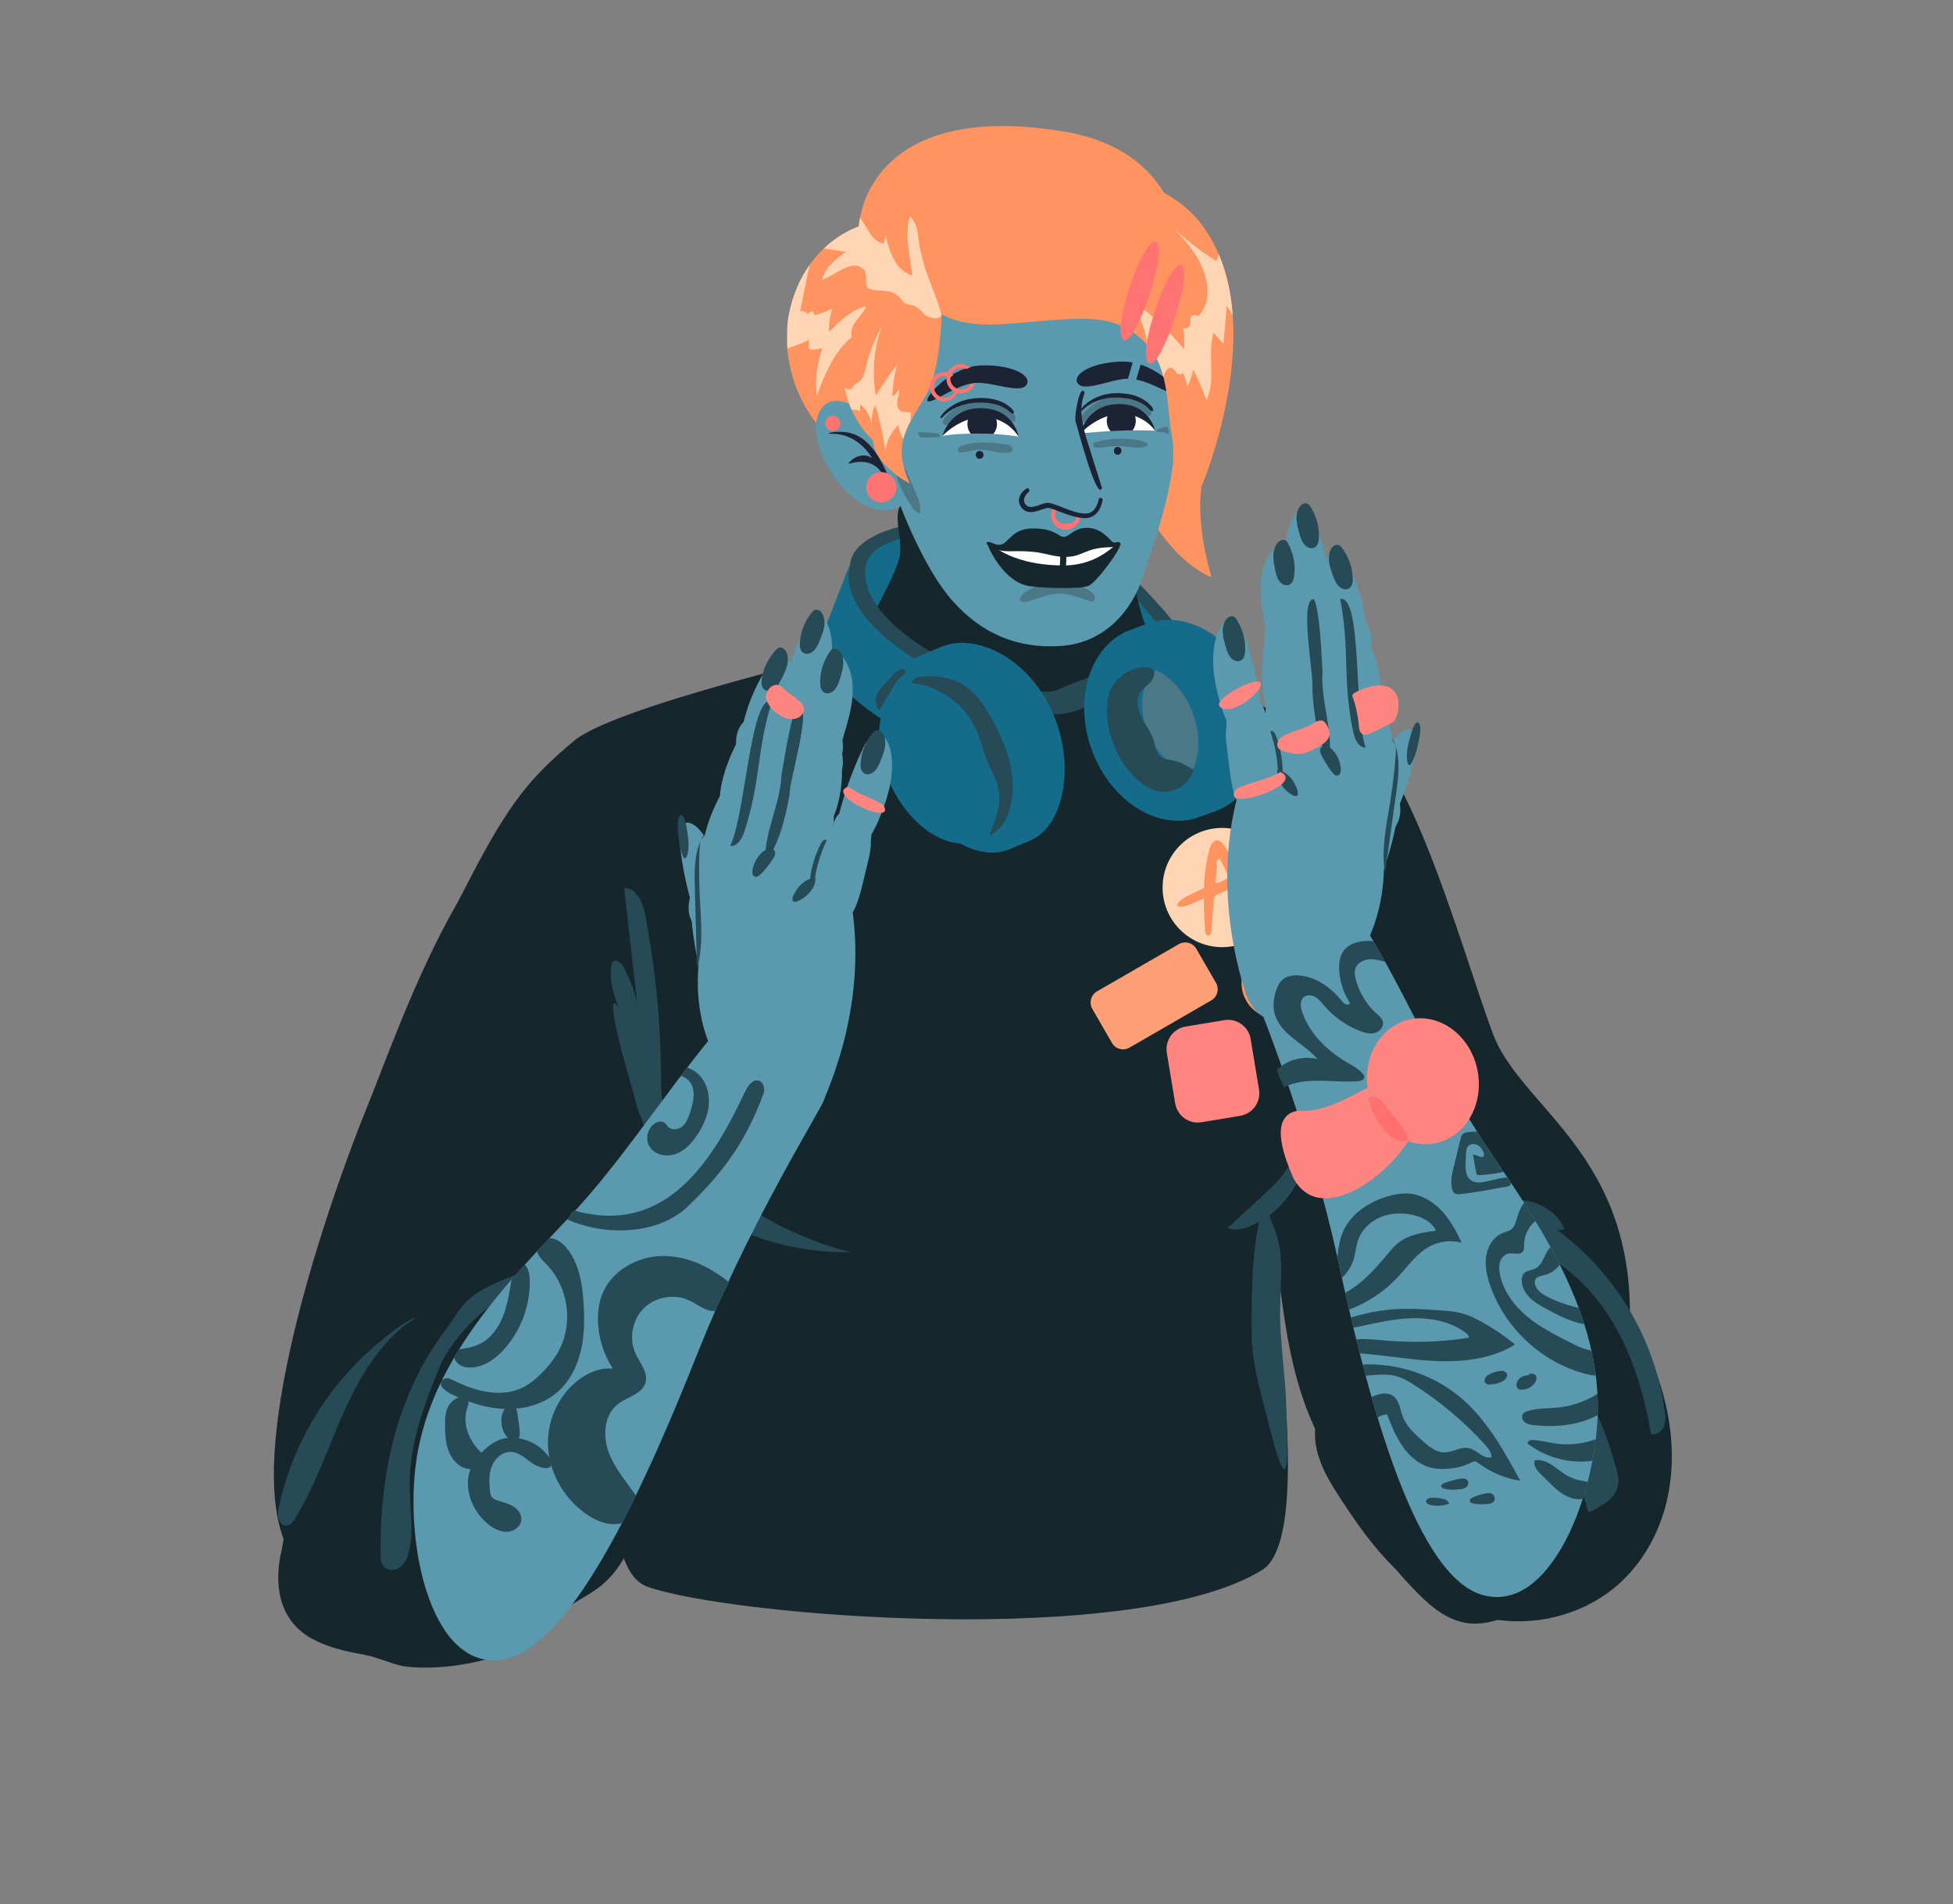 <?xml version="1.0" encoding="utf-8"?>
<!-- Generator: Adobe Illustrator 25.2.1, SVG Export Plug-In . SVG Version: 6.00 Build 0)  -->
<svg version="1.1" xmlns="http://www.w3.org/2000/svg" xmlns:xlink="http://www.w3.org/1999/xlink" x="0px" y="0px"
	 viewBox="0 0 998.21 973.21" style="enable-background:new 0 0 998.21 973.21;" xml:space="preserve">
<rect x="0" y="0" width="998.21" height="973.21" fill="#808080" stroke="none"/>
<style type="text/css">
	.st0{fill:#146C8A;}
	.st1{fill:#264A56;}
	.st2{fill:#15272D;}
	.st3{fill:#4B7887;}
	.st4{fill:#5B99AE;}
	.st5{fill:#FF8580;}
	.st6{fill:#FF9F78;}
	.st7{fill:#FFD5B3;}
	.st8{fill:#FF9461;}
	.st9{fill:#1B2334;}
	.st10{fill:#FF7472;}
	.st11{fill:#FFFFFF;}
	.st12{fill:#FF706E;}
</style>
<g id="тело_1_">
	<g id="наушники_сзади">
		<path class="st0" d="M442.88,317.82c0,0,10.21-25.9,67.9-20.6c57.68,5.3,83.58,70.92,83.58,70.92l21.68-24.96l-62.88-65.38
			l-43.56-7.65l-50.62,4.12l-20.01,11.18L442.88,317.82z"/>
		<path class="st1" d="M464.35,268.2c-10.17,1.94-27.66,7.31-29.69,19.44c-2.02,12.13-5.39,26.28-5.39,26.28l35.63,24.89l6.82-9.4
			c0,0-36.14-20.21-28.85-41.78c7.29-21.56,77.24-17.35,93.53-12.23c19.4,6.1,50.97,31.01,69.84,65.38l12.37,2.78
			c0,0-40.64-64.01-79.44-73.43C514.61,264.17,474.53,266.26,464.35,268.2z"/>
	</g>
	<g id="предплечье_1_">
		<path class="st2" d="M677.91,366.26c37.19-3.24,68.36,118.04,85.36,162.56s95.56,69.45,61.25,203.8
			c-14.15,55.4-108.51,67.73-139.52,20.64c-34.34-52.15-25.55-93.76-41.64-156.08C627.28,534.86,599.04,373.12,677.91,366.26z"/>
	</g>
	<g id="предплечье">
		<path class="st2" d="M306.43,411.4c-56.77-22.36-101.02,110.68-118.65,153.93s-58.39,158.68-45.23,213.33
			c13.16,54.64,79.63,52.95,120.21,8.22c40.58-44.72,24.84-25.14,41.81-85.84C321.55,640.34,398.59,447.7,306.43,411.4z"/>
	</g>
	<g>
		<path id="тело_2_" class="st2" d="M463.75,254.04c-9.05,6.63-2.78,17.47-3.65,28.63c-0.87,11.17-22.21,43.33-21.14,49.36
			c0,0-123.91,28.66-145.29,46.37c-22.55,18.68-33.33,32.16-52.05,67.9c-2.66,5.08-7.69,14.83-7.69,14.83s84.06,47.63,85.36,64.62
			c1.51,19.61,5.08,39.16,20.16,64.8c0,0-50.77,205.28-8.54,220.36c42.23,15.08,248.95,31.9,314.21-8.57
			c29.28-18.16-0.07-169.51,4.45-175.54s33.18-33.18,21.11-108.58c0,0,60.32-49.77,51.28-75.41c-9.05-25.64-27.15-58.82-54.29-70.88
			c-27.15-12.06-74.6-40.38-81.2-44.9c2.81-3.46-5.58-10.91-7.13-36.69C578.85,282.05,463.75,254.04,463.75,254.04z"/>
		<path class="st1" d="M503.99,348.62c8.95,2.96,18.41,4.01,27.81,4.72c2.08,0.16,4.19,0.3,6.24-0.1c2.1-0.41,4.05-1.37,6.01-2.23
			c5.99-2.61,12.4-4.35,18.02-7.69c6.14-3.65,11.62-9.31,18.74-9.86c0.33-0.03,0.68-0.04,0.99,0.08c1.11,0.43,1.01,2.06,0.47,3.13
			c-1.82,3.65-5.88,5.58-8.5,8.71c-1.78,2.13-2.86,4.77-4.58,6.96c-2.93,3.73-7.42,5.82-11.73,7.78c-3.78,1.71-7.59,3.44-11.65,4.28
			c-4.55,0.94-9.24,0.73-13.88,0.52c-5.03-0.23-10.07-0.46-15.1-0.69c-3.35-0.15-6.72-0.31-10.01-0.95
			c-7.16-1.39-13.66-5.01-20.02-8.57c-14.21-7.96-28.71-16.15-39.49-28.35c-0.97-1.09-3.74-4.25-1.51-5.42
			c0.96-0.5,2.1-0.01,3.05,0.27c1.1,0.32,2.2,0.68,3.29,1.06c4.42,1.55,8.67,3.54,12.8,5.74c4.18,2.23,8.24,4.66,12.3,7.09
			c4.08,2.45,8.17,4.9,12.36,7.15c4.15,2.22,8.42,4.25,12.86,5.84C502.96,348.27,503.47,348.45,503.99,348.62z"/>
		<path class="st1" d="M339.22,569.01c16.76,40.08,66.24,64.02,95.8,70.93c-38.83,0.92-85.93-16.38-102.06-53.52
			C315.45,538.15,296.7,457.31,339.22,569.01z"/>
		<path class="st1" d="M662.1,466.86c-0.6,4.58-0.31,9.23-0.03,13.84c1.29,20.69,2.57,41.39,3.86,62.08
			c0.61,9.88,1.23,19.81,0.1,29.64c-1.13,9.83-4.1,19.65-10.04,27.57c-3.07,4.09-6.85,7.59-10.61,11.06
			c-5.95,5.49-11.89,10.98-17.84,16.46c3.19,1.49,6.96,0.76,10.26-0.43c16.61-5.96,27.72-22.4,31.89-39.55
			c2.2-9.06,2.78-18.43,3.35-27.74c0.95-15.59,1.91-31.18,2.86-46.77c-1.12,2.89-2.24,5.78-3.36,8.67
			c-1.59-4.89-0.29-10.19,0.96-15.18c3.08-12.28,5.81-24.81,5.43-37.47c-2.52,0.33-3.8,3.12-4.79,5.47
			c-0.99,2.35-2.83,5.01-5.34,4.63c1.51-9.41,3.02-18.82,4.53-28.22c0.27-1.71,0.36-3.62-0.25-5.27c-0.26-0.68-0.73-1.55-1.43-1.87
			c-1.02-0.46-1.43,1.16-1.8,1.86c-2.22,4.3-4.36,8.67-5.89,13.27C663.11,461.5,662.45,464.16,662.1,466.86z"/>
		<path class="st1" d="M639.74,681.8c0.06,15.36,4.82,30.32,8.56,45.22c2.46,9.8,6.76,26.37,8.63,23.61
			c1.87-2.76,0.63-23.96,0.6-27.29c-0.16-17.73-2.47-29.12-3.21-48.05c-0.36-9.3,0.96-23.48,0.33-32.77
			c-0.38-5.74-1.99-11.31-4.07-16.65c-0.95-2.43-1.84-5.89-3.45-7.94c-2.29-2.92-2.72,2.43-3.08,4
			c-2.84,12.56-3.83,25.45-4.17,38.29C639.69,667.41,639.71,674.61,639.74,681.8z"/>
		<path class="st1" d="M335.71,563.49c3.23,12.83,2.06,26.52-1.02,39.39c-9.13,38.15-13.87,60.84-22.58,121.47
			c3.09,5.78,16.8,14,20.04,8.3c3.24-5.7,0.98-22.41,1.42-28.95c0.52-7.84,2.88-15.43,4.83-23.04c6.68-26.04,8.76-53.26,6.12-80.02
			c-0.83-8.39-2.46-17.4-8.61-23.16"/>
		<path class="st1" d="M329.73,467.48c-1.21-6.23-4.4-13.97-10.74-13.65c2.22,19.56,4.44,39.13,6.66,58.69
			c-1.49-6.45-3.89-12.69-7.1-18.48c-1.12-2.01-3.77-4.18-5.32-2.47c-0.44,0.48-0.6,1.16-0.71,1.81
			c-2.04,11.95,5.32,23.26,8.14,35.05c2.51,10.51,1.31,21.48,3.66,32.01c0.73,3.29,2.17,10.64,5.43,12.43
			c2.94,1.61,7.14,6.71,8.24,4.44c2.05-4.23-0.12-18.34-0.1-22.91c0.02-5.59-0.06-11.18-0.24-16.77
			c-0.37-11.18-1.16-22.34-2.37-33.45C333.93,491.86,332.09,479.62,329.73,467.48z"/>
	</g>
	<g id="наушники">
		<g>
			<path class="st1" d="M442.88,287.64c0.06-0.24,0.17-0.46,0.27-0.69c-2.05-1.69-4.11-3.4-6.11-5.06
				c-1.18,1.72-2.01,3.63-2.36,5.75c-2.02,12.13-5.39,26.28-5.39,26.28l46.74,32.62l6.82-9.4
				C482.84,337.15,436.12,314.22,442.88,287.64z"/>
			<path class="st1" d="M592.82,309.68l-4.05,5.66c6.42,7.68,12.4,16.22,17.47,25.45l12.37,2.78
				C618.62,343.57,608.17,327.12,592.82,309.68z"/>
		</g>
		<path class="st0" d="M451.51,368.13l17.94-30.28c0,0-42.87-23.93-34.78-50.21l-14.17,36.39
			C420.49,324.03,411.76,342.22,451.51,368.13z"/>
		<path class="st0" d="M586.17,318.77c0,0-9.67,3.61-10.36,3.92l-0.06,0.02l0,0.01c-19.14,8.71-27.05,35.3-17.63,60.78
			c9.44,25.53,32.8,40.6,53.03,34.68c0,0,10.37-3.75,10.37-3.75c20.68-7.64,29.54-35.26,19.77-61.67
			C631.54,326.35,606.86,311.13,586.17,318.77z"/>
		<path class="st0" d="M537.5,363.02c-12.59-27.32-39.1-39.75-56.55-32.39l-10.42,4.39c-17.46,7.36-21.4,35.47-8.81,62.79
			c12.28,26.64,35.74,42.69,53.08,36.65l-6.38,1.57l6.68-1.68c0.34-0.12,0.68-0.24,1.02-0.38c0.28-0.12,0.55-0.26,0.83-0.39l9.59-4
			C543.99,422.22,550.09,390.35,537.5,363.02z"/>
		<path class="st3" d="M586.21,373.31c4.59,12.41,14.32,20.61,23.23,20.37c3.85-7.5,4.22-18.41,0.22-29.23
			c-3.94-10.65-11.16-18.62-18.83-21.91C583.73,348.06,581.57,360.77,586.21,373.31z"/>
		
			<ellipse transform="matrix(0.898 -0.44 0.44 0.898 -122.461 251.375)" class="st0" cx="481.14" cy="389.91" rx="28.28" ry="43.78"/>
		<path class="st1" d="M456.64,350.84c-0.7,1.25-1.25,2.59-2.05,3.77c-0.45,0.67-0.98,1.28-1.42,1.96
			c-1.37,2.17-1.91,5.17-4.24,6.25c-1.72-2.71-1.77-6.38-0.13-9.14c0.6-1.01,1.4-1.89,2.2-2.77c1.3-1.43,2.61-2.86,3.91-4.3
			c1.4-1.53,4.12-5.13,6.53-4.59c0.75,0.17,1.75,0.82,1.3,1.69c-0.28,0.54-1.11,1.03-1.55,1.46c-0.53,0.51-1.06,1.04-1.55,1.59
			C458.49,348.01,457.46,349.36,456.64,350.84z"/>
		<path class="st1" d="M566.85,354.66c-0.84,2.71-1.07,5.57-1.06,8.41c0.07,12.35,5.04,24.6,13.58,33.52
			c3.72,3.88,8.33,7.25,13.66,7.99c7.31,1.02,15.15-3.91,16.9-11.08c-3.55-2.66-7.74-4.47-12.12-5.21
			c-1.51-0.26-3.11-0.41-4.38-1.26c-2.48-1.65-2.75-5.09-3.56-7.95c-1.24-4.42-4.19-8.12-6.26-12.21s-3.18-9.26-0.7-13.12
			c1.77-2.76,5.04-4.26,6.48-7.27c1.16-2.43,0.44-4.99-2.44-5.4c-5.53-0.79-11.48,1.97-15.33,5.8
			C569.46,349.04,567.76,351.71,566.85,354.66z"/>
		<path class="st1" d="M498.86,372.64c2.47,5.42,3.71,11.32,6,16.81c1.89,4.54,4.51,8.85,5.48,13.68c1.6,8.02-1.59,16.14-4.71,23.7
			c4.8-1.63,7.93-6.3,9.67-11.05c2.83-7.72,2.89-16.26,1.21-24.31s-5.03-15.65-8.89-22.91c-3.89-7.31-8.6-14.61-15.72-18.83
			c-6.06-3.59-13.39-4.6-20.4-4c-1.41,0.12-2.95,0.44-4.11,1.29c-0.44,0.32-1.19,0.96-1.22,1.55c-0.05,0.82,0.94,0.68,1.6,0.77
			c3.22,0.47,6.37,1.36,9.38,2.6c6.06,2.5,11.51,6.46,15.78,11.43C495.31,366.16,497.33,369.28,498.86,372.64z"/>
	</g>
	<g>
		<path class="st2" d="M322.04,790.76c-15.07,29.27-26.07,20.28-49.2,45.8c-15.15,12.52-47.28,17.77-66.62,14.98
			c-6.67-1.33-12.87-4.46-19.54-5.76c-10.57-2.05-18.49-3.51-27.93-8.68c-16.91-9.82-18.77-28.57-14.74-45.15
			c5.79-36.79,23.19-69.78,45.8-99.1c10.8-15.66,20.47-21.74,38.94-19.65c25.21-14.35,54.42-29.58,83.57-19.49
			c24.45,6.08,17.52,36.24,20.19,55.34c2.98,18.53-3.74,35.54-6.99,53.35C322.99,774.38,328.41,778.4,322.04,790.76z"/>
		<path class="st1" d="M262.02,697.93c-3.68,7.63-6.16,15.76-8.63,23.86c-4.71,15.44-9.42,30.88-14.13,46.31
			c-2.8,9.18-5.63,18.82-3.76,28.23c1.46,7.37,5.69,13.87,10.19,19.88c3.15,4.21,6.8,8.49,11.84,9.98
			c8.53,2.52,17.31-4.19,21.43-12.07c1.95-3.72,3.53-8.07,7.26-10.01c1.89-0.98,4.07-1.17,6.14-1.63
			c13.04-2.89,21.18-16.04,25-28.83c5.06-16.95,5.16-34.91,6.97-52.51c1.46-14.2,4.05-28.28,7.75-42.06
			c1.17-4.35,2.46-8.77,2.28-13.27c-0.12-3.11-1.05-6.3-2.97-8.78c-2.27-2.93-5.56-3.89-9-4.75c-4.19-1.04-7.92-3.19-12.18-1.32
			c-6.45,2.84-12.59,7.32-18.18,11.55c-5.85,4.44-11.33,9.4-16.2,14.9C270.33,683.59,265.62,690.47,262.02,697.93z"/>
		<path class="st1" d="M227.49,692.08c-9.14,21.43-18.26,43.68-18.11,66.99c0.07,11.33,2.33,22.86-0.39,33.86
			c-0.72,2.92-1.89,5.88-4.21,7.79c-2.32,1.9-6.07,2.33-8.23,0.25c-1.81-1.74-1.99-4.54-2.02-7.05
			c-0.3-24.39,2.72-48.97,10.76-71.99c4.34-12.44,10.17-24.39,17.51-35.34c3.67-5.48,7.72-10.71,12.14-15.6
			c1.11-1.23,2.25-2.44,3.41-3.63c0.77-0.78,1.7-2.22,3-1.92c1.47,0.35,0.53,1.11-0.15,1.9c-1.1,1.3-2.14,2.66-3.11,4.06
			C233.65,677.78,230.53,684.96,227.49,692.08z"/>
		<path class="st1" d="M177.99,716.71c-9.37,19.84-15.81,41.16-27.47,59.75c-0.87,1.38-1.92,2.86-3.51,3.21
			c-2,0.44-3.98-1.23-4.62-3.17s-0.27-4.06,0.14-6.07c1.66-8.04,4.02-15.94,7.04-23.58c3.02-7.68,6.7-15.09,10.95-22.17
			c4.25-7.07,9.08-13.8,14.43-20.09c5.37-6.32,11.25-12.2,17.58-17.55c5.87-4.96,12.37-10.37,19.35-13.67
			c0.36-0.17,0.73-0.35,1.1-0.45c-2.63,2.09-5.52,3.81-8.09,6.02c-2.84,2.44-5.49,5.09-7.96,7.9c-4.97,5.64-9.23,11.89-12.97,18.41
			C181.81,708.98,179.83,712.81,177.99,716.71z"/>
		<path class="st1" d="M273.38,656.53c4.09-1.04,8.27-1.65,12.45-2.25c9.4-1.37,18.8-2.74,28.2-4.11
			c-20.47-8.26-44.08-2.78-63.82,7.08c-3.73,1.86-7.42,3.9-10.51,6.7c-3.28,2.97-5.77,6.7-8.22,10.38
			c-3.38,5.08-6.76,10.15-10.14,15.23c-1.1,1.65-2.6,3.99-1.83,6.07c0.69,1.86,3.47,2.61,5.06,1.48c1.62-1.16,2.57-3.67,3.61-5.3
			c1.46-2.3,3.01-4.54,4.65-6.71c6.52-8.61,14.54-16.2,23.89-21.67C261.92,660.38,267.53,658.01,273.38,656.53z"/>
	</g>
	<g id="рука_3_">
		<g>
			<path class="st4" d="M387.4,426.46c-3.09-1.7-20.96-4.43-23.02-1.47c-3.52,5.06-4.05,44.83-6.75,63.14
				c-3.23,22.9,1.37,45.23,15.07,64.21c14.19,17.82,34.51,35.97,47.44,11.9c14.42-32.4,21.78-71.69,13.77-108.93
				C428.58,433.92,404.52,424.01,387.4,426.46z"/>
			<path class="st4" d="M443.43,441.25c1.1-4.32,2.12-8.84,1.5-13.4c-0.61-4.56-3.29-9.19-7.13-10.26
				c-2.58-0.72-5.26,0.27-7.32,2.02c-2.06,1.76-3.6,4.22-5.01,6.72c-2.61,4.65-4.88,9.58-6.78,14.72
				c-2.54,6.89-4.26,15.45-0.45,21.93c1.59,2.71,4.02,4.7,6.63,5.79c3.03,1.26,6.47,1.31,9.14-0.5
				C438.5,465.21,441.29,449.62,443.43,441.25z"/>
			<path class="st4" d="M375.21,474.14c-5.31-10.95-19.75-21.49-21.77-4.48c1.13,14.14,6.33,47.18,19.81,46.68
				C388.99,515.75,382.08,488.32,375.21,474.14z"/>
			<path class="st4" d="M438.5,436.33c3.33-1.05,6.19-4.15,6.78-8.17c0.29-1.94,0.05-3.97-0.39-5.92c-0.3-1.34-0.7-2.67-1.31-3.88
				c-1.7-3.36-5.04-5.45-8.27-5.44s-6.28,2.03-8.07,5.07c-1.95,3.31-2.67,8.18-1.49,12.21c0.46,1.56,1.37,3.44,2.5,4.51
				c1.02,0.96,2.42,1.24,3.64,1.58C434.08,436.89,436.36,437,438.5,436.33z"/>
			<path class="st4" d="M450.18,416.5c3.96-9.97,7.16-21.13,5.13-32.26c-0.67-3.64-2.33-7.67-5.39-8.65
				c-1.98-0.63-4.06,0.24-5.56,1.73c-1.5,1.49-2.53,3.53-3.49,5.55c-4.43,9.32-8.12,19.17-11,29.37c-1.4,4.95-2.55,10.67-0.27,15.4
				c1.01,2.1,2.69,3.72,4.56,4.61c1.38,0.66,3.15,1.33,4.6,0.92c1.49-0.42,2.73-1.88,3.79-3.06c1.58-1.73,2.92-3.76,4.09-5.89
				C447.99,421.78,449.13,419.16,450.18,416.5z"/>
			<path class="st4" d="M368.35,451.57c-1.51-9.38-4.06-19.32-10.28-26.87c-2.03-2.47-4.93-4.79-7.5-4.15
				c-1.66,0.41-2.74,2.02-3.16,3.83c-0.41,1.81-0.26,3.82-0.06,5.8c0.9,9.1,2.55,18.26,4.92,27.33c1.15,4.4,2.8,9.27,6.44,11.85
				c1.61,1.14,3.48,1.61,5.19,1.45c1.26-0.12,2.78-0.41,3.62-1.38c0.86-0.99,1.1-2.67,1.35-4.04c0.36-2.03,0.43-4.18,0.33-6.33
				C369.09,456.58,368.76,454.07,368.35,451.57z"/>
			<path class="st1" d="M450.6,387.5c1.23-3.07,2.35-6.48,1.66-9.9c-0.27-1.33-0.83-2.63-1.74-3.5c-0.91-0.87-2.21-1.24-3.24-0.72
				c-0.57,0.29-1.01,0.82-1.43,1.35c-2.93,3.73-5.21,8.4-5.81,13.59c-0.24,2.08-0.54,5.02,1.16,6.54c1.4,1.26,3.37,0.91,4.75,0.06
				C448.31,393.46,449.52,390.22,450.6,387.5z"/>
			<path class="st1" d="M351.17,424.31c-0.48-3.04-1.09-6.15-2.2-7.34c-0.43-0.46-0.94-0.59-1.43-0.11
				c-0.49,0.48-0.95,1.66-1.1,3.05c-0.08,0.77-0.06,1.54-0.04,2.29c0.19,5.22,0.81,10.27,2.04,13.82c0.49,1.43,1.2,3.39,2.09,2.44
				c0.73-0.79,1.19-3.07,1.35-5.03C352.13,430.1,351.6,426.99,351.17,424.31z"/>
			<path class="st4" d="M416.4,373.77c3.62-11.27-5.04-29.22-14.95-18c-6.43,11.29-13.76,34.94-6.83,44.19
				C405.72,414.8,415.33,390.71,416.4,373.77z"/>
			<path class="st4" d="M418.42,424.1c3.33-1.05,6.19-4.15,6.78-8.17c0.29-1.94,0.05-3.97-0.39-5.92c-0.3-1.34-0.7-2.67-1.31-3.88
				c-1.7-3.36-5.04-5.45-8.27-5.44s-6.28,2.03-8.07,5.07c-1.95,3.31-2.67,8.18-1.49,12.21c0.46,1.56,1.37,3.44,2.5,4.51
				c1.02,0.96,2.42,1.24,3.64,1.58C414.01,424.66,416.29,424.77,418.42,424.1z"/>
			<path class="st4" d="M393.61,392.9c4.43-10.98-2.91-29.51-13.6-19.04c-7.23,10.8-16.26,33.85-10.02,43.58
				C379.98,433.04,391.32,409.72,393.61,392.9z"/>
			<path class="st4" d="M388.52,389.94c10.98-1.84,9.61-22.95-1.48-23.57C372.34,365.74,372.4,394.66,388.52,389.94z"/>
			<path class="st4" d="M365.06,474.83c10.82-2.64,7.92-23.59-3.19-23.4C347.16,451.87,349.32,480.71,365.06,474.83z"/>
			<path class="st4" d="M384.64,420.7c4.43-10.98-2.91-29.51-13.6-19.04c-7.23,10.8-16.26,33.85-10.02,43.58
				C371.01,460.84,382.34,437.52,384.64,420.7z"/>
			<path class="st4" d="M397.49,374.8c4.68-9.66,9.85-21.2,7.66-32.28c-5.45-27.61-30.3,26.94-25.53,37.94
				C386.63,394.79,393.77,383.91,397.49,374.8z"/>
			<path class="st1" d="M400.23,345.43c1.45-2.97,2.82-6.3,2.38-9.75c-0.17-1.34-0.64-2.68-1.48-3.62s-2.11-1.4-3.18-0.95
				c-0.59,0.25-1.07,0.74-1.53,1.24c-3.19,3.51-5.8,8-6.78,13.13c-0.39,2.06-0.9,4.97,0.68,6.61c1.31,1.36,3.29,1.15,4.73,0.4
				C397.5,351.2,398.94,348.06,400.23,345.43z"/>
			<path class="st4" d="M409.48,402.15c3.62-11.27-5.04-29.22-14.95-18c-6.43,11.29-15.52,49.61-8.59,58.86
				C397.03,457.85,408.41,419.09,409.48,402.15z"/>
			<path class="st4" d="M411.11,371.2c10.82-2.64,7.92-23.59-3.19-23.4C393.22,348.24,395.37,377.07,411.11,371.2z"/>
			<path class="st4" d="M430.37,393.54c2.72-11.52-7.35-28.73-16.33-16.76c-5.51,11.77-10.94,35.92-3.3,44.6
				C422.98,435.29,430.65,410.52,430.37,393.54z"/>
			<path class="st4" d="M403.54,403.41c3.33-1.05,6.19-4.15,6.78-8.17c0.29-1.94,0.05-3.97-0.39-5.92c-0.3-1.34-0.7-2.67-1.31-3.88
				c-1.7-3.36-5.04-5.45-8.27-5.44s-6.28,2.03-8.07,5.07c-1.95,3.31-2.67,8.18-1.49,12.21c0.46,1.56,1.37,3.44,2.5,4.51
				c1.02,0.96,2.42,1.24,3.64,1.58C399.12,403.97,401.4,404.08,403.54,403.41z"/>
			<path class="st4" d="M424.89,391.4c10.58-3.49,6.02-24.15-5.04-23.07C405.23,369.93,409.67,398.5,424.89,391.4z"/>
			<path class="st4" d="M418.96,355.44c3.96-9.97,8.28-21.86,5.29-32.75c-7.44-27.14-28.26,29.07-22.71,39.7
				C409.58,376.17,415.9,364.79,418.96,355.44z"/>
			<path class="st4" d="M425.72,422.39c2.72-11.52-7.35-28.73-16.33-16.76c-5.51,11.77-10.94,35.92-3.3,44.6
				C418.32,464.13,425.99,439.36,425.72,422.39z"/>
			<path class="st4" d="M431.46,375.07c3.16-10.26,6.52-22.45,2.68-33.07c-9.57-26.46-25.87,31.22-19.49,41.37
				C423.76,396.47,429.16,384.63,431.46,375.07z"/>
			<path class="st1" d="M429.71,345.62c0.98-3.16,1.83-6.65,0.87-10c-0.37-1.3-1.04-2.56-2.02-3.35c-0.98-0.8-2.3-1.06-3.28-0.46
				c-0.54,0.34-0.95,0.9-1.32,1.46c-2.62,3.95-4.52,8.79-4.71,14.01c-0.07,2.1-0.14,5.05,1.67,6.43c1.5,1.14,3.43,0.64,4.74-0.32
				C427.9,351.74,428.84,348.41,429.71,345.62z"/>
			<path class="st1" d="M419.55,325.95c1.23-3.07,2.35-6.48,1.66-9.9c-0.27-1.33-0.83-2.63-1.74-3.5c-0.91-0.87-2.21-1.24-3.24-0.72
				c-0.57,0.29-1.01,0.82-1.43,1.35c-2.93,3.73-5.21,8.4-5.81,13.59c-0.24,2.08-0.54,5.02,1.16,6.54c1.4,1.26,3.37,0.91,4.75,0.06
				C417.25,331.9,418.46,328.66,419.55,325.95z"/>
			<path class="st1" d="M422.54,429.42c-1.12-0.84-2.38,0.54-3.04,1.81c-2.91,5.61-4.81,11.97-5.57,18.59
				c-0.11,0.94-0.1,4.63,1.53,3.63c0.95-0.58,0.94-4.27,1.16-5.47c0.77-4.2,1.87-8.3,3.28-12.22
				C420.1,435.22,422.47,429.36,422.54,429.42z"/>
			<path class="st1" d="M403.61,405.88c-2.25,12.54-5.4,25.22-12.32,34.86c-1.29-13.95,7.61-29.71,8.16-44.73
				c1.27-6.95,4.61-30.15,8.41-36.16C415.81,360.03,403.08,399.83,403.61,405.88z"/>
			<path class="st1" d="M380.4,425.2c-1.32,3.67-3.77,7.74-7.21,7.03c7.82-15.11,10.25-77.42,21.35-73.96
				C386.46,384.77,389.11,398.26,380.4,425.2z"/>
			<path class="st1" d="M416.71,448.43c-1.49,0.2-2.93,0.69-4.27,1.41c-2.31,1.25-4.32,3.22-5.76,5.67
				c-0.49,0.84-2.47,3.93-1.32,5.07c0.89,0.88,2.72-0.16,3.52-0.58c1.7-0.89,3.3-2.12,4.67-3.6
				C415.33,454.46,417.11,451.55,416.71,448.43z"/>
			<path class="st1" d="M386.96,448.64c3.08-2.87,5.84-6.19,8.22-9.87c0.63-0.98,1.27-2.19,0.94-3.42
				c-0.29-1.08-1.28-1.78-2.23-1.86c-0.95-0.08-1.85,0.34-2.67,0.85c-3.21,2.02-5.61,5.63-6.53,9.81c-0.27,1.24-0.31,2.82,0.6,3.6
				c0.69,0.59,1.65,0.43,2.36-0.03c0.71-0.46,1.28-1.17,1.96-1.69"/>
			<path class="st5" d="M401.32,352.68c3.79,3.35,11.97,7.16,9.11,11.75c-4.53,7.29-17.66,0.34-19.1-8.49
				C392.53,350.38,397.2,347.6,401.32,352.68z"/>
			<path class="st5" d="M451.37,411.24c7.54,11.95-30.22-4.99-17.89-9.17C438.86,405.94,445.6,407.77,451.37,411.24z"/>
			<path class="st1" d="M360.61,426.08c-2.6,1.78-3,5.4-3.11,8.54c-0.27,8.08-0.21,16.16,0.19,24.24
				c0.59,12.12,1.91,24.53-1.43,36.2c-0.37-13.73-0.74-27.45-1.11-41.18c-0.23-8.43-0.38-17.25,3.31-24.83"/>
		</g>
		<g>
			<path class="st4" d="M373.03,518.96c-25.79,28.83-50.83,68.52-77.04,97.55c-26.21,29.03-72.13,70.12-82.4,125.01
				c-8.13,43.45,5.63,112.28,42.95,106.69s76.8-98.33,100.61-158.15c23.81-59.82,55.85-112.15,63-125.82
				C433.74,538.24,391.5,498.31,373.03,518.96z"/>
			<path class="st1" d="M255.57,735.73c-3,1.07-5.62,3.01-7.96,5.17c-2.53,2.33-4.82,4.97-6.36,8.04
				c-5.07,10.15-0.42,23.27,8.54,30.22c2.76,2.14,6.08,3.87,9.57,3.68c3.49-0.19,7-2.86,7.12-6.35c0.1-2.74-1.85-5.21-4.19-6.64
				s-5.07-2.06-7.68-2.89c-1.08-0.34-2.21-0.76-2.96-1.61c-0.91-1.02-1.12-2.46-1.26-3.81c-0.45-4.27-0.53-8.75,1.19-12.69
				c1.72-3.94,5.67-7.18,9.96-6.84c4.92,0.38,8.09,4.72,12.23,6.82c1.67,0.85,7.3,2.93,8.05-0.23c0.56-2.34-2.06-5.14-3.5-6.64
				c-2.47-2.58-5.4-4.54-8.76-5.76C265.1,734.62,260.08,734.12,255.57,735.73z"/>
			<path class="st1" d="M238.66,730.64c1.65,5.77,5.61,10.67,10.3,14.43c-1.15,4.23-6.28,6.53-10.54,5.47
				c-4.25-1.06-7.47-4.75-9.07-8.83c-1.6-4.08-1.81-8.56-1.88-12.95c-0.06-3.65,0.04-7.52,1.99-10.61c1.55-2.44,5.64-5.56,8.61-3.69
				c1.19,0.75,1.61,2.08,1.23,3.41c-0.57,2-1.23,3.8-1.37,5.9C237.78,726.09,238.03,728.42,238.66,730.64z"/>
			<path class="st1" d="M256.43,723.92c0.28-1.75,0.96-3.55,2.38-4.62c1.42-1.07,3.7-1.1,4.79,0.3c0.59,0.76,0.74,1.76,0.87,2.71
				c0.37,2.72,0.8,5.43,1.09,8.16c0.18,1.72,0.37,4.4-1.35,5.48c-2.85,1.79-6.03-2.26-6.91-4.48
				C256.36,729.09,256.02,726.46,256.43,723.92z"/>
			<path class="st1" d="M372.31,655.23c-1.92-2.03-4.76-3.68-7.1-5.16c-5.22-3.3-10.96-5.84-17-7.17c-3.33-0.73-6.75-1.09-10.16-1
				c-12.65,0.34-25.46,7.64-30.18,19.39c-1.83,4.56-2.41,9.54-2.21,14.45c0.35,8.39,2.99,16.66,7.56,23.7
				c-5.45-0.6-10.92,1.39-15.52,4.38c-11.29,7.36-17.98,20.98-17.62,34.45c0.36,13.47,7.49,26.44,18.25,34.56
				c4.38,3.3,9.52,5.91,15,6.1c1.51,0.05,3.04-0.12,4.52-0.48c2.42-4.63,4.8-9.36,7.13-14.15c-4.75-6.91-10.34-13.34-13.5-21.09
				c-3.52-8.66-3.02-20.04,4.42-25.71c4.83-3.68,12.35-5.04,14.02-10.87c1.48-5.17-2.8-9.98-5.06-14.86
				c-3.54-7.67-1.7-17.48,4.37-23.36c6.07-5.87,15.94-7.39,23.49-3.61c4.25,2.13,8.56,5.83,13.02,5.1c2.22-4.87,4.5-9.65,6.8-14.31
				C372.5,655.46,372.41,655.34,372.31,655.23z"/>
			<path class="st1" d="M352.38,552.62c3.5,4.18,2.09,10.44,0.42,15.63c-0.83,2.59-1.76,5.3-3.76,7.15c-2,1.85-5.42,2.47-7.39,0.59
				c-0.72-0.69-1.19-1.64-1.99-2.22c-1.46-1.06-3.57-0.59-5.07,0.41c-3.7,2.47-4.92,8-2.59,11.79c2.6,4.24,8.58,5.46,13.27,3.81
				c4.7-1.65,8.27-5.54,11.03-9.68c2.97-4.44,5.28-9.42,5.9-14.72c0.62-5.3-0.59-10.94-4-15.05c-1.81-2.18-4.26-3.84-6.96-4.72
				c-1.06,1.39-2.13,2.78-3.19,4.18C349.65,550.5,351.15,551.14,352.38,552.62z"/>
			<path class="st1" d="M380.71,558.12c-15.81,33.58-39.53,73.69-86.79,60.66c-1.87-0.52-2.66,2.89-4.05,4.37
				c19.38,8.72,46.61,8.04,61.93-6.79c18.15-17.57,29.5-33.09,38.42-57.44C392.19,553.52,385.84,547.24,380.71,558.12z"/>
			<path class="st1" d="M289.79,638.06c-2.06-2.54-4.78-4.81-8.02-5.22c-0.32-0.04-0.65-0.05-0.98-0.04
				c-2.04,2.16-4.12,4.38-6.24,6.65c0.53,2.57,2.85,4.73,4.79,6.72c10.94,11.16,13.75,29.47,6.65,43.39
				c-2.34,4.58-5.6,8.65-9.23,12.29c-2.97,2.98-6.26,5.73-10.08,7.51c-6.57,3.06-14.26,3-21.31,1.26c-2.67-0.66-5.28-1.55-7.83-2.57
				c-2.27-0.91-4.5-1.93-6.71-2.99c-1.44-0.69-2.92-1.15-4.32-0.06c-3.63,2.83,1.92,6.38,4.21,7.49c8.68,4.2,18.05,7.32,27.68,7.59
				c9.64,0.28,19.59-2.5,26.8-8.91c6.06-5.38,9.84-12.99,11.69-20.88c1.85-7.89,1.89-16.1,1.39-24.19
				C297.67,656.18,296.03,645.77,289.79,638.06z"/>
			<path class="st1" d="M268.27,646.28c-2.26,2.49-4.53,5.04-6.8,7.66c-0.98,5.66-1.8,11.36-3.64,16.79
				c-1.48,4.36-3.73,8.55-6.92,11.89c-3.42,3.58-7.52,5.39-12.32,6.34c-1.08,0.21-2.65,0.33-4,0.73c-0.85,1.38-1.69,2.77-2.51,4.17
				c0.18,0.57,0.45,1.11,0.75,1.57c2.55,3.94,7.79,3.94,11.89,2.85c5.04-1.34,9.31-4.75,12.76-8.54
				c8.72-9.58,13.58-22.58,13.29-35.54C270.71,651.4,270.09,648.18,268.27,646.28z"/>
		</g>
	</g>
	<g id="значки">
		<path class="st6" d="M619.1,511.26l-41.79,24.13c-3.14,1.81-7.16,0.74-8.97-2.4l-10.03-17.37c-1.81-3.14-0.74-7.16,2.4-8.97
			l41.79-24.13c3.14-1.81,7.16-0.74,8.97,2.4l10.03,17.37C623.32,505.43,622.24,509.45,619.1,511.26z"/>
		<circle class="st7" cx="624.69" cy="453.58" r="30.47"/>
		<path class="st5" d="M639.23,531l4.27,25.81c1.05,6.38-3.26,12.4-9.64,13.45l-19.75,3.27c-6.38,1.05-12.4-3.26-13.45-9.64
			l-4.27-25.81c-1.05-6.38,3.26-12.4,9.64-13.45l19.75-3.27C632.15,520.31,638.17,524.62,639.23,531z"/>
		<path class="st8" d="M646.81,443.1c-0.18-0.09-0.39-0.08-0.59-0.07c-4.4,0.32-8.74,1.43-12.77,3.24
			c-0.82-1.55-1.64-3.11-2.43-4.68c-1.74-3.44-3.38-6.96-5.72-10.03c-0.7-0.92-1.57-1.86-2.72-2.04c-1.14-0.18-2.28,0.48-2.99,1.38
			c-0.71,0.91-1.07,2.03-1.39,3.14c-0.11,0.38-0.21,0.76-0.31,1.14c-0.41,1.55-0.77,3.12-1.07,4.7c-0.3,1.57-0.55,3.15-0.75,4.73
			c-0.2,1.59-0.36,3.19-0.48,4.8c-0.11,1.45-0.18,2.9-0.23,4.35c-2.49,1.23-4.97,2.46-7.46,3.69c-2.08,1.03-4.23,2.11-5.68,3.92
			c-0.37,0.47-0.68,1.18-0.27,1.61c0.19,0.19,0.47,0.26,0.73,0.3c2.4,0.36,4.77-0.67,6.99-1.67c1.87-0.84,3.74-1.69,5.61-2.53
			c0.01,1.62,0.04,3.23,0.09,4.85c0.05,1.61,0.12,3.23,0.19,4.84c0.08,1.62,0.17,3.24,0.26,4.85c0.06,0.96-0.11,2.07,0.27,2.98
			c0.21,0.51,0.54,1.22,1.09,1.43c0.6,0.23,1.24-0.18,1.54-0.7c0.29-0.5,0.34-1.1,0.39-1.67c0.41-5.08,0.82-10.17,1.23-15.25
			c0.07-0.92,0.18-1.91,0.82-2.57c0.33-0.34,0.77-0.55,1.21-0.76c2.38-1.13,4.77-2.26,7.15-3.39c0.27-0.13,0.57-0.26,0.86-0.19
			c0.32,0.08,0.52,0.37,0.7,0.64c2.95,4.51,5.9,9.01,8.85,13.52c0.39,0.6,0.8,1.22,1.41,1.59c0.61,0.37,1.48,0.42,1.98-0.09
			c0.63-0.64,0.37-1.71,0.04-2.55c-1.9-4.96-4.29-9.69-6.77-14.39c3.5-2.16,6.8-4.66,9.84-7.44c0.25-0.23,0.51-0.47,0.62-0.79
			C647.18,443.68,647.1,443.26,646.81,443.1z M627.96,448.33c-0.07,0.28-0.35,0.45-0.61,0.58c-1.01,0.53-2.03,1.05-3.05,1.54
			c-0.51,0.25-1.03,0.51-1.55,0.73c-0.34,0.14-0.89,0.31-1.22,0.04c-0.23-0.19-0.21-0.53-0.18-0.8c0.04-0.43,0.12-0.86,0.17-1.29
			c0.13-1.16,0.22-2.33,0.27-3.49c0.06-1.31,0.06-2.62,0.02-3.93c-0.02-0.55-0.04-1.12,0.13-1.64c0.17-0.52,0.6-1.01,1.15-1.07
			c0.1-0.01,0.22-0.01,0.31,0.05c0.07,0.05,0.11,0.12,0.16,0.2c1.56,2.74,2.98,5.55,4.27,8.42
			C627.92,447.87,628.02,448.11,627.96,448.33z"/>
		<circle class="st8" cx="652.87" cy="502.36" r="18.3"/>
	</g>
</g>
<g id="голова_1_">
	<path class="st8" d="M438.93,115.78c0,0-28.66,8.64-35.76,45.22c-5.3,27.31,9.85,61.66,34.18,70.15
		c24.33,8.49,140.02,9.37,146.51,24.94c6.49,15.57,21.4,33.51,35.38,38.83c0,0-10.13-31.69-3.64-53.1s7.88-57.55-3-69.65
		c-10.88-12.1,10.62-92.1-69.71-105.1S441.26,91.98,438.93,115.78z"/>
	<path class="st4" d="M438.55,208.84c0,0-16.72-11.95-21.08,5.54c-4.37,17.49,21.34,55.86,42.82,44.33c0,0,11.88,31.91,26.55,48.36
		c14.67,16.45,32.65,24.58,55.44,23.06c22.8-1.53,36.56-18.84,41.75-35.04c5.19-16.2,17.5-49.67,15.46-68.07
		c-2.04-18.39,21.77-100.69-83.26-91.41C436.68,142.63,438.55,208.84,438.55,208.84z"/>
	<path class="st3" d="M465.8,258.6c1.06,1.66,2.37,3.48,4.32,3.76c0.8-3.62-0.7-7.31-2.17-10.71c-1.51-3.5-3.03-7-4.54-10.49
		c-0.65-1.49-1.61-3.24-3.53-2.84c-1.38,0.29-1.75,1.6-1.71,2.86c0.11,3.94,2.08,7.96,3.94,11.34
		C463.25,254.59,464.52,256.6,465.8,258.6z"/>
	<path class="st8" d="M481.32,156.39c0,0,0.29,29.55-7.37,44.27s-19.36,24.07-8.87,46.51c0,0-18.08-9.15-19-22.3
		c0,0-18.54-15.22-15.24-46.41c4.45-42.04,38.72-48.49,38.72-48.49L481.32,156.39z"/>
	<path class="st9" d="M437.31,222.23c5.12,2.24,10.54,7.39,15.67,18.91c0.01,0.01,0.01,0.02,0.02,0.03
		c0.02,0.03,0.02,0.06,0.03,0.09c0.53,1.2,1.05,2.45,1.54,3.8c0.21,0.57-0.09,1.19-0.65,1.4c-0.07,0.02-0.14,0.04-0.2,0.05
		c-0.51,0.08-1.01-0.21-1.2-0.7c-0.46-1.27-0.95-2.45-1.45-3.59c-6.19-9.88-16.97-4.82-17.25-5.35c-0.29-0.53,5.47-6.68,11.91-2.85
		c-9.57-14.9-22.1-11.83-22.2-12.43C423.44,220.99,431.08,219.51,437.31,222.23z"/>
	<path class="st9" d="M524.39,197.02c-3.43,4.07-17.31-1.78-25.32-1.37c-10.61,0.55-22.87,11.28-25.03,9.22
		c-1.5-1.43,11.5-17.79,28.01-18.14C518.56,186.38,528.15,192.57,524.39,197.02z"/>
	<circle class="st10" cx="450.43" cy="249" r="7.73"/>
	<circle class="st10" cx="425.6" cy="216.31" r="3.85"/>
	<g>
		<path class="st10" d="M490.95,201.04c-4.14-0.16-7.38-3.66-7.22-7.8c0.16-4.14,3.66-7.38,7.8-7.22c1.42,0.05,3.18,1.04,4.34,1.84
			l-2.19,0.72c-0.69-0.34-1.45-0.53-2.23-0.56c-3.04-0.12-5.61,2.26-5.72,5.3c-0.12,3.04,2.26,5.61,5.3,5.72
			c2.05,0.08,3.97-1,4.98-2.75l2.3-0.44C497.27,199.06,494.07,201.16,490.95,201.04z"/>
	</g>
	<g>
		<path class="st10" d="M482.55,205.2c-4.14-0.16-7.38-3.66-7.22-7.8c0.16-4.14,3.66-7.38,7.8-7.22c1.42,0.05,2.98,0.7,4.15,1.5
			l-1.69,1.32c-0.86-0.58-1.49-0.78-2.54-0.82c-3.04-0.12-5.61,2.26-5.72,5.3c-0.12,3.04,2.26,5.61,5.3,5.72
			c2.31,0.09,5.02-0.88,5.55-4.05l1.9-0.86C489.35,202.59,485.71,205.33,482.55,205.2z"/>
	</g>
	<g>
		<path class="st10" d="M552.24,263.44c-0.16,4.14-3.66,7.38-7.8,7.22s-7.38-3.66-7.22-7.8c0.05-1.42,0.7-2.98,1.5-4.15l1.32,1.69
			c-0.58,0.86-0.78,1.49-0.82,2.54c-0.12,3.04,2.3,4.61,5.34,4.73c3.04,0.12,5.57-1.26,5.69-4.3L552.24,263.44z"/>
	</g>
	<path class="st3" d="M518.83,214.83c-1.07,2.26-10.72-2.04-16.94-2.73c-6.21-0.69-16.58,6.7-19.56,4.73
		c-2.98-1.97,8.46-12.76,18.56-12.23C510.99,205.14,520.73,210.8,518.83,214.83z"/>
	<path class="st3" d="M559.33,306.86c-1.19,2.21-8.75-3.15-17.22-3.49c-8.58-0.34-17.25,5.94-20.22,3.84s6.98-9.8,19.21-9.79
		C551.45,297.43,561.44,302.93,559.33,306.86z"/>
	<g>
		<path class="st9" d="M572.95,184.79c-16.5,0.59-25.72,7.32-21.71,11.55c3.66,3.87,17.17-2.77,25.2-2.81c0.03,0,0.06,0,0.1,0
			l2.37-8.28C576.97,184.89,574.98,184.71,572.95,184.79z"/>
		<path class="st9" d="M583.03,186.33l-2.29,7.65c9.54,1.92,19.45,9.21,21.22,7.31C603.07,200.1,594.69,190.21,583.03,186.33z"/>
	</g>
	<path class="st11" d="M520.6,223.1c0,0-5.7-11.29-16.59-11.54c-15.79-0.36-22.31,11.19-22.31,11.19s3.53,5.1,17.53,5.42
		C513.23,228.48,520.6,223.1,520.6,223.1z"/>
	<path class="st9" d="M520.6,223.1c0,0-2.21-14.12-18.77-14.5c-16.56-0.38-20.13,14.15-20.13,14.15s9.12-9.83,21.25-9.56
		C515.08,213.47,520.6,223.1,520.6,223.1z"/>
	
		<ellipse transform="matrix(0.038 -0.999 0.999 0.038 249.506 724.062)" class="st9" cx="500.92" cy="232.4" rx="2" ry="1.96"/>
	
		<ellipse transform="matrix(0.038 -0.999 0.999 0.038 266.539 710.166)" class="st9" cx="502.22" cy="216.61" rx="7.74" ry="7.56"/>
	<path class="st3" d="M588.31,211.94c-0.95,2.31-10.58-1.54-16.7-1.94c-6.11-0.4-15.95,7.45-18.96,5.62s7.75-13.14,17.66-13.07
		C580.23,202.62,590.01,207.83,588.31,211.94z"/>
	<path class="st4" d="M481.69,222.75c0,0,5.42-1.2,19.45-1.19c10.38,0.01,19.45,1.55,19.45,1.55s-4.31,6.95-20.4,6.6
		C484.45,229.35,481.69,222.75,481.69,222.75z"/>
	<g>
		<path class="st9" d="M480.7,212.91c2.04-2.98,4.94-5.15,8.11-6.74c3.19-1.58,6.72-2.41,10.25-2.7c3.52-0.19,7.12-0.04,10.57,1.06
			c1.71,0.54,3.39,1.25,4.91,2.26c0.75,0.51,1.49,1.05,2.15,1.68c0.66,0.63,1.38,1.25,1.53,2.34c0.04,0.29-0.16,0.56-0.45,0.6
			c-0.1,0.01-0.19,0-0.28-0.03l-0.12-0.05c-0.8-0.33-1.29-0.95-1.92-1.45c-0.61-0.52-1.29-0.95-1.98-1.36
			c-1.4-0.8-2.92-1.4-4.49-1.82c-0.78-0.24-1.59-0.37-2.38-0.55c-0.82-0.1-1.62-0.26-2.45-0.3c-1.64-0.16-3.31-0.17-4.96-0.1
			c-3.31,0.13-6.57,0.84-9.62,2.11c-1.53,0.63-2.99,1.43-4.35,2.37c-1.37,0.92-2.67,2.03-3.72,3.25l-0.03,0.04
			c-0.18,0.21-0.49,0.23-0.69,0.05C480.6,213.4,480.56,213.12,480.7,212.91z"/>
	</g>
	<g>
		<path class="st9" d="M552.55,209.03c2.18-2.81,5.14-4.78,8.36-6.15c3.23-1.36,6.76-1.95,10.24-1.98c3.47,0.06,7,0.47,10.29,1.82
			c1.64,0.66,3.23,1.49,4.64,2.6c0.7,0.56,1.38,1.15,1.98,1.82c0.6,0.67,1.25,1.33,1.32,2.41c0.02,0.29-0.2,0.54-0.49,0.56
			c-0.1,0.01-0.19-0.01-0.27-0.05l-0.12-0.06c-0.77-0.39-1.2-1.03-1.77-1.57c-0.56-0.55-1.19-1.03-1.83-1.49
			c-1.31-0.89-2.75-1.6-4.26-2.13c-0.74-0.29-1.53-0.49-2.29-0.72c-0.79-0.16-1.57-0.37-2.37-0.48c-1.59-0.27-3.23-0.41-4.85-0.45
			c-3.25-0.11-6.5,0.38-9.57,1.44c-1.53,0.53-3.02,1.22-4.41,2.07c-1.39,0.82-2.74,1.84-3.84,2.97l-0.04,0.04
			c-0.19,0.19-0.5,0.2-0.69,0.01C552.41,209.5,552.4,209.22,552.55,209.03z"/>
	</g>
	<path class="st11" d="M590.39,220.12c0,0-6.05-11.02-16.73-10.76c-15.48,0.37-21.38,12.2-21.38,12.2s3.67,4.93,17.39,4.6
		C583.39,225.83,590.39,220.12,590.39,220.12z"/>
	<path class="st9" d="M590.39,220.12c0,0-2.75-14-18.98-13.62c-16.23,0.39-19.13,15.06-19.13,15.06s8.56-9.72,20.45-10
		C584.62,211.27,590.39,220.12,590.39,220.12z"/>
	
		<ellipse transform="matrix(0.038 -0.999 0.999 0.038 319.473 792.581)" class="st9" cx="571.51" cy="230.31" rx="2" ry="1.92"/>
	
		<ellipse transform="matrix(0.038 -0.999 0.999 0.038 336.52 779.682)" class="st9" cx="573.33" cy="215.01" rx="7.74" ry="7.41"/>
	<path class="st4" d="M552.28,221.56c0,0,5.49-0.8,19.23-1.44c10.17-0.47,18.88,0,18.88,0s-3.94,7.14-19.7,7.53
		C555.25,228.02,552.28,221.56,552.28,221.56z"/>
	<path class="st9" d="M554.37,200.75c-2.98,8.12-1.47,14.18,0.55,22.12c0,0.01,8.3,26.43,8.3,26.45
		c-2.45,7.56-12.38-30.34-13.26-33.22C548.49,214.23,552.03,195.02,554.37,200.75z"/>
	<g>
		<path class="st9" d="M525.77,251.34c-0.71,0.64-1.42,1.49-1.86,2.31c-0.43,0.84-0.65,1.69-0.49,2.47
			c0.13,0.77,0.66,1.62,1.23,2.19c0.58,0.55,1.34,0.78,2.27,0.78c0.93-0.01,1.96-0.24,3-0.57l3.27-1.09
			c0.59-0.18,1.2-0.34,1.93-0.42c0.77-0.09,1.55,0.07,2.14,0.22c1.23,0.33,2.31,0.74,3.4,1.15c2.16,0.83,4.26,1.7,6.39,2.44
			c2.12,0.73,4.28,1.34,6.4,1.58c1.07,0.09,2.09,0.13,2.98-0.15c0.91-0.25,1.74-0.74,2.45-1.43c1.4-1.38,2.28-3.51,2.67-5.52
			l0.01-0.07c0.1-0.54,0.63-0.9,1.17-0.79c0.53,0.1,0.88,0.6,0.8,1.13c-0.2,1.29-0.53,2.42-1.02,3.58c-0.49,1.14-1.15,2.25-2.06,3.2
			c-0.9,0.95-2.08,1.71-3.37,2.1c-0.32,0.08-0.65,0.2-0.98,0.24l-0.99,0.11c-0.64,0.02-1.26,0.01-1.88-0.05
			c-4.89-0.51-9.21-2.39-13.49-3.97c-1.06-0.39-2.13-0.79-3.12-1.05c-0.52-0.13-0.89-0.19-1.26-0.15c-0.42,0.05-0.91,0.17-1.42,0.33
			c-2.08,0.63-4.27,1.72-7.01,1.8c-1.35,0.04-2.97-0.4-4.07-1.45c-0.26-0.26-0.49-0.54-0.73-0.81c-0.23-0.28-0.38-0.59-0.57-0.89
			c-0.34-0.62-0.59-1.32-0.71-2.05c-0.27-1.5,0.27-2.99,0.99-4.1c0.37-0.56,0.78-1.08,1.26-1.51c0.48-0.45,0.93-0.83,1.53-1.2
			c0.47-0.29,1.09-0.15,1.38,0.32c0.26,0.42,0.17,0.95-0.17,1.26L525.77,251.34z"/>
	</g>
	<path class="st11" d="M508.16,280.57l14.96,9.14l28.02,3.43l12.58-5.26c0,0,6.23-9.13,6.34-9.22s-14.18-1.29-14.89-1.06
		c-0.71,0.23-31.58-0.03-31.58-0.03L508.16,280.57z"/>
	<path class="st2" d="M504.6,277.12c-1.43,0.57,2.2,4.85,12.11,4.6c17.81-0.46,18.59,2.77,27.66,2.88
		c9.07,0.11,10.09-4.71,22.92-4.94c2.8-0.05,6.37-0.54,5.24-2.11s-2.54,0.72-4.28-0.89c-1.74-1.61-5.71-6.82-12.53-6.91
		c-6.82-0.08-9.35,4.82-12.13,4.63s-4.35-4.18-15.2-4.32c-10.85-0.14-12.94,7.18-16.42,8.14
		C508.49,279.17,506.52,276.35,504.6,277.12z"/>
	<path class="st2" d="M524.88,299.29c5.44,1.2,27.52,2.06,31.68,0.03c4.16-2.03,17.57-20.08,15.96-21.77
		c-1.6-1.69-9.41,11.74-29.88,11.44c-28.89-0.43-37.54-12.99-38.04-11.87S512.25,296.5,524.88,299.29z"/>
	<path class="st8" d="M468.81,146.79c0,0,4.99,21,41.93,18.94c36.95-2.06,58.48-9.04,76.14,11.14s2.47,56.78,27.22,71.75
		c0,0,37.16-86.65-0.7-134.89C575.56,65.49,444.16,83.77,468.81,146.79z"/>
	<path class="st7" d="M622.85,129.78c-0.17,1.27-0.58,2.51-1.23,3.61c-8.09-5.06-15.68-10.91-22.63-17.44
		c8.43,8.12,16.29,17.84,17.94,29.44c0.41,2.86,0.42,5.82-0.29,8.62c-0.74,2.91-2.25,5.61-4.33,7.77c-0.82-1.14-2.83-1.05-3.54,0.16
		c-0.72,1.23-0.08,2.85-0.57,4.19c-0.49,1.33-2.2,2.05-3.49,1.46c0.59,3.59,0.78,7.25,0.56,10.88
		c-7.91-8.99-16.03-18.15-26.44-24.07c3.45,6.89,6.96,14.05,7.36,21.72c0.23,0.25,0.46,0.49,0.69,0.75
		c4.06,4.64,6.39,10.16,7.86,16.08c0.04-0.2,0.08-0.39,0.11-0.58c0.4-2.26,2.07-5.11,4.21-4.27c1.13,0.44,1.63,1.74,2.5,2.59
		c0.87,0.85,2.83,0.78,2.81-0.44c1.2,2.28,2.04,4.75,2.48,7.28c1.39-2.71,2.44-5.59,3.13-8.56c2.54,5.04,4.75,10.25,6.63,15.57
		c5.05-10.53,0.35-23.37,3.65-34.58c1.69,1.93,3.37,3.87,5.06,5.8c0.57-6.49,1.13-12.98,1.7-19.47c1.01,1.6,2.02,3.19,3.03,4.79
		C629.28,150.31,627.09,139.64,622.85,129.78z"/>
	<path class="st7" d="M460.69,210.19c-1.88-0.85-2.39-3.33-2.08-5.37c0.3-2.04,1.16-4.02,1.04-6.08c-0.85,1.57-2.06,2.93-3.52,3.95
		c0.13-5.51,0.93-11,2.37-16.31c-3.93,5.04-7.55,10.33-10.83,15.82c-2.09-11.73-1.05-24.01,2.98-35.22
		c-3.63,6.36-6.34,13.24-8.02,20.37c-0.64,2.7-1.27,5.87-3.57,7.69c-1.14,0.9-2.31,1.19-3.02,2.55c-0.73,1.4-1.79,1.85-3.22,1.01
		c-0.39-0.23-0.77-0.45-1.14-0.59c0.87,4.28,2.14,8.04,3.57,11.29c1.44,0.09,2.9,0.14,4.22,0.75c0.1-1.13,0.2-2.25,0.29-3.38
		c3.15,2.65,5.28,6.48,5.87,10.56c-0.33-3.49,0.26-7.06,1.7-10.25c2.36,7.62,4.09,15.44,5.17,23.35c0.7-5,3.08-9.75,6.68-13.29
		c0.23,2.62,1.12,5.15,2.52,7.37c0.78-3.24,2.11-6.23,3.69-9.15c0.04-1.4,0.13-2.8,0.28-4.2
		C464.18,210.23,462.23,210.9,460.69,210.19z"/>
	<path class="st7" d="M441.94,138.15c1.59,2.92-0.49,7.42,2.16,9.43c7.98,2.27,11.99-1.13,17.92,7.07c1.65,1.13,3.84,1.06,5.67,1.87
		c2.11,0.93,3.52,2.91,5.19,4.51c1.19,1.14,8.1,3.16,8.27-0.42c-2.76-10.66-8.13-20.06-10.23-30.96
		c-2.24-5.93-0.64-14.96-5.89-19.04c-2.91,9.69,0.3,20.4,1.27,30.26c-8.76-2.8-11.85-12.66-13.66-20.82
		c-0.27,1.5-0.54,3.01-0.8,4.51c-7.01-1.39-8.27-8.77-12.3-13.18c-0.28,1.51-0.49,2.98-0.63,4.4c0,0-8.81,2.67-17.87,11.26
		c3.76,0.54,7.53,1.07,11.29,1.61c-5.17,3.79-10.71,8.11-12.15,14.36C426.68,140.98,435.95,131.34,441.94,138.15z"/>
	<path class="st7" d="M442.83,156.46c-7.65,1.75-13.59,7.61-19.09,13.21c-0.14-4.05,0.44-8.13,1.68-11.98
		c-2.89,1.38-5.9,2.51-8.98,3.39c-0.36-0.74-0.71-1.47-1.07-2.21c-0.88,0.5-1.75,1.01-2.63,1.51c-0.83-1.16-2.48-1.66-3.82-1.16
		c0.21-0.08,0.42-2.06,0.48-2.35c0.16-0.81,0.33-1.61,0.49-2.42c0.33-1.64,0.67-3.27,1-4.91c0.67-3.27,1.33-6.55,2-9.82
		c0.29-1.43,0.71-2.92,0.96-4.39c-4.59,6.43-8.59,14.81-10.69,25.65c-0.35,1.79-0.6,3.62-0.78,5.46c0.04-0.04,0.08-0.08,0.11-0.12
		c-0.03,3.91-0.05,7.82-0.08,11.73c3.8-1.1,7.5-2.57,11.02-4.39c0,1.58-0.01,3.17-0.01,4.75c2.32,0.43,4.75,0.24,6.97-0.55
		c-2.8,7.8-3.83,16.23-3.01,24.47c4.22-11.06,8.82-22.64,18.02-30.09c-0.9-2.87,0.52-5.96,2.31-8.39
		C439.5,161.44,441.73,159.27,442.83,156.46z"/>
	<path class="st10" d="M574.58,173.86c6.21,2.34,22.82-47.44,16.21-50.21C584.17,120.87,567.12,171.05,574.58,173.86z"/>
	<path class="st10" d="M587.57,185.7c6.21,2.34,22.82-47.44,16.21-50.21C597.16,132.71,580.11,182.89,587.57,185.7z"/>
	<path class="st3" d="M560.29,225.9c6.96-1.92,14.35-2.25,21.45-0.95c1.52,0.28,3.06,0.64,4.36,1.47c0.24,0.15,0.48,0.34,0.56,0.61
		c0.16,0.59-0.52,1.03-1.1,1.21c-4.31,1.32-8.92-0.16-13.43-0.27c-3.83-0.09-7.62,0.81-11.44,0.83c-0.6,0-1.32-0.09-1.58-0.63
		c-0.16-0.33-0.48-1.14-0.32-1.51C558.98,226.2,559.87,226.02,560.29,225.9z"/>
	<path class="st3" d="M513.99,227.02c0.88,0.12,1.79,0.26,2.52,0.74s1.25,1.44,0.95,2.27c-0.33,0.93-1.44,1.29-2.42,1.41
		c-4.39,0.52-8.7-1.43-13.12-1.57c-2.79-0.09-5.53,0.54-8.26,1.02c-0.69,0.12-1.38,0.24-2.07,0.33c-0.46,0.06-1,0.2-1.42-0.08
		c-0.63-0.42-0.58-1.37-0.29-1.98c0.51-1.05,1.8-1.42,2.83-1.73c1.29-0.39,2.61-0.68,3.93-0.89c2.68-0.42,5.41-0.51,8.12-0.41
		c2.75,0.1,5.49,0.4,8.22,0.76C513.33,226.93,513.66,226.98,513.99,227.02z"/>
	<polygon class="st2" points="544.86,289.22 541.72,289.11 542.08,279.97 545.23,280.09 	"/>
	<path class="st3" d="M469.07,220.85c0.24,0.84,0.63,1.64,1.14,2.35c0.1,0.14,0.21,0.28,0.37,0.35c0.14,0.06,0.3,0.06,0.46,0.06
		c2.5-0.05,4.99-0.09,7.49-0.14c0.59-0.01,1.77-0.03,1.79-0.86c0.01-0.76-0.76-1.02-1.37-1.1c-2.09-0.29-4.2-0.48-6.32-0.58
		C471.44,220.87,470.25,220.84,469.07,220.85z"/>
	<path class="st3" d="M596.85,218.08c-0.09,1.24,0.95,2.47,0.52,3.64c-0.62-0.02-1.18-0.37-1.76-0.59c-0.77-0.29-1.6-0.36-2.42-0.39
		c-0.51-0.02-1.75,0.18-2.05-0.35c-0.29-0.5,0.21-0.95,0.64-1.08c0.8-0.25,1.59-0.53,2.39-0.76
		C594.38,218.49,596.86,217.98,596.85,218.08z"/>
</g>
<g id="Layer_5">
	<g>
		<path class="st2" d="M689.94,704.54c-5.02,4.41-10.69,8.36-14.14,14.08c-4.38,7.26-4.51,16.48-2.18,24.63s6.88,15.47,11.5,22.58
			c11.02,16.93,23.11,33.66,39.45,45.54c14.94,10.87,33.25,17.24,51.72,17.21c18.48-0.03,37.01-6.61,50.86-18.83
			c12.35-10.9,20.72-25.97,24.62-41.97c3.89-16.01,3.43-32.91-0.16-48.99c-6.24-27.94-21.67-53.15-40.46-74.75
			c-7.45-8.57-16.05-17-27.06-19.78c-10.88-2.75-22.37,0.5-32.66,4.97c-7.1,3.08-14.15,6.93-18.95,13.01
			c-2.76,3.51-4.65,7.6-6.88,11.47c-2.38,4.12-5.16,8-8.13,11.72c-2.5,3.12-5.15,6.09-6.93,9.71c-1.18,2.41-1.95,5-3.07,7.44
			c-1.75,3.8-4.18,7.26-6.75,10.55C697.5,697.25,693.88,701.08,689.94,704.54z"/>
		<path class="st2" d="M760.26,620.56c14.7,4.61,25.46,17,34.62,29.37c20.12,27.17,36.72,57.74,42.65,91.03
			c1.57,8.79,2,18.93-4.08,25.47c-2.96,3.18-7.05,5.01-10.54,7.59c-5.88,4.34-6.17,13.9-10.49,19.8
			c-5.86,8.01-13.68,11.55-20.97,18.29c-11.15,10.31-28.31,20.11-43.18,17.1c-10.73-2.17-19.18-10.2-26.71-18.14
			c-7.51-7.91-14.9-16.36-18.61-26.61c-8.34-23.05,3.74-48.25,3.46-72.77c-0.14-12.03-3.28-23.9-2.98-35.92
			c0.16-6.46,1.33-12.9,3.44-19.02c1.06-3.07,2.31-6.16,3.93-8.99c1.8-3.15,4.44-4.81,7.1-7.13c3.52-3.07,5.49-7.25,8.48-10.78
			c3.84-4.53,8.72-7.67,14.43-9.34C747.08,618.67,753.99,618.59,760.26,620.56z"/>
		<path class="st1" d="M773.62,634.72c20.5,5.65,37.64,20.52,49.06,38.44c11.42,17.92,17.56,38.74,21.19,59.68
			c2.63,0.81,5.47-1.19,6.54-3.72c1.07-2.53,0.8-5.41,0.44-8.13c-4.98-37.24-26.06-72.04-56.76-93.71c1.2,1.69,3.99,1.93,5.46,0.47
			c-5.31-11.78-20.4-16.99-32.93-13.78c-10.2,2.61-18.63,9.7-24.77,18.04c-0.48,0.66-3.8,4.68-3.25,5.33
			c0.54,0.64,3.94-1.37,4.53-1.62c4.43-1.91,9.21-2.85,14.02-3.03C762.71,632.47,768.28,633.25,773.62,634.72z"/>
		<path class="st1" d="M810.88,736.78c-0.4,6.82-2.53,13.5-2.35,20.32c0.14,5.39,1.72,10.63,3.4,15.76
			c6.57-2.93,14.01-6.95,15.13-14.05c0.45-2.85-0.24-5.74-1-8.52c-4.65-17.17-11.68-33.7-20.83-48.96c-1.21-2.02-4.3-7.99-7.36-6.77
			c-3.23,1.29,1.34,5.92,2.35,7.58c4.12,6.76,7.67,14.01,9.48,21.76C810.68,728.11,811.13,732.45,810.88,736.78z"/>
	</g>
</g>
<g id="рука">
	<g id="рука_2_">
		<g>
			<path class="st4" d="M684.55,374.69c3.26-1.35,21.32-2.08,23.04,1.09c2.94,5.42-0.94,45.01-0.29,63.5
				c0.68,23.11-6.37,44.8-22.09,62.15c-16.08,16.14-38.28,31.92-48.47,6.57c-10.74-33.8-13.71-73.66-1.62-109.79
				C642.8,377.54,667.81,370.36,684.55,374.69z"/>
			<path class="st4" d="M627.23,383.18c-0.62-4.41-1.13-9.02-0.01-13.48c1.12-4.47,4.29-8.77,8.22-9.41
				c2.64-0.43,5.2,0.85,7.05,2.82c1.86,1.98,3.11,4.59,4.23,7.23c2.08,4.91,3.79,10.06,5.1,15.38c1.76,7.13,2.52,15.82-1.98,21.84
				c-1.88,2.52-4.51,4.23-7.23,5.02c-3.15,0.92-6.58,0.58-9.03-1.51C629.48,407.54,628.43,391.74,627.23,383.18z"/>
			<path class="st4" d="M691.38,423.43c6.49-10.3,22-19.17,22.13-2.04c-2.68,13.93-11.52,46.19-24.86,44.19
				C673.08,463.26,682.99,436.76,691.38,423.43z"/>
			<path class="st4" d="M632.67,378.84c-3.19-1.41-5.69-4.81-5.83-8.87c-0.07-1.96,0.39-3.95,1.04-5.84
				c0.45-1.3,0.99-2.58,1.73-3.71c2.06-3.15,5.61-4.86,8.83-4.49c3.22,0.37,6.01,2.71,7.46,5.94c1.57,3.5,1.75,8.43,0.13,12.3
				c-0.63,1.5-1.74,3.27-2.99,4.2c-1.12,0.84-2.54,0.97-3.79,1.16C637,379.89,634.72,379.74,632.67,378.84z"/>
			<path class="st4" d="M623.26,357.84c-2.83-10.35-4.78-21.79-1.52-32.63c1.06-3.54,3.16-7.36,6.32-8
				c2.03-0.41,4.01,0.69,5.33,2.34c1.33,1.65,2.12,3.78,2.85,5.9c3.37,9.76,5.95,19.95,7.68,30.41c0.84,5.07,1.35,10.88-1.44,15.34
				c-1.23,1.97-3.08,3.39-5.05,4.08c-1.45,0.51-3.27,0.97-4.68,0.4c-1.43-0.58-2.5-2.17-3.43-3.46c-1.38-1.9-2.48-4.05-3.41-6.31
				C624.85,363.32,624.02,360.6,623.26,357.84z"/>
			<path class="st4" d="M700.7,401.76c2.54-9.16,6.18-18.75,13.19-25.57c2.29-2.23,5.43-4.21,7.92-3.29c1.6,0.59,2.5,2.31,2.71,4.16
				c0.21,1.85-0.17,3.83-0.58,5.77c-1.9,8.94-4.55,17.86-7.91,26.62c-1.63,4.25-3.81,8.9-7.71,11.06c-1.73,0.96-3.64,1.22-5.32,0.87
				c-1.24-0.26-2.72-0.71-3.45-1.78c-0.75-1.08-0.8-2.77-0.89-4.16c-0.13-2.06,0.04-4.2,0.37-6.33
				C699.42,406.65,700.02,404.2,700.7,401.76z"/>
			<path class="st1" d="M626.05,328.97c-0.88-3.19-1.62-6.7-0.56-10.02c0.41-1.29,1.12-2.52,2.12-3.29s2.33-0.99,3.3-0.35
				c0.53,0.35,0.92,0.93,1.27,1.5c2.5,4.03,4.24,8.93,4.26,14.15c0.01,2.1-0.02,5.05-1.87,6.37c-1.53,1.1-3.45,0.53-4.72-0.47
				C627.67,335.14,626.83,331.79,626.05,328.97z"/>
			<path class="st1" d="M720.8,376.56c0.82-2.96,1.76-5.99,3-7.05c0.48-0.41,1-0.49,1.44,0.05c0.44,0.53,0.77,1.75,0.76,3.15
				c0,0.77-0.11,1.54-0.22,2.28c-0.76,5.17-1.94,10.12-3.56,13.51c-0.65,1.36-1.57,3.24-2.35,2.2c-0.64-0.86-0.84-3.19-0.78-5.15
				C719.2,382.21,720.08,379.18,720.8,376.56z"/>
			<path class="st4" d="M661.56,319.11c-2.35-11.6,8.25-28.49,16.85-16.23c5.14,11.94,9.8,36.25,1.89,44.68
				C667.63,361.07,660.75,336.07,661.56,319.11z"/>
			<path class="st4" d="M653.98,368.9c-3.19-1.41-5.69-4.81-5.83-8.87c-0.07-1.96,0.39-3.95,1.04-5.84c0.45-1.3,0.99-2.58,1.73-3.71
				c2.06-3.15,5.61-4.86,8.83-4.49c3.22,0.37,6.01,2.71,7.46,5.94c1.57,3.5,1.75,8.43,0.13,12.3c-0.63,1.5-1.74,3.27-2.99,4.2
				c-1.12,0.84-2.54,0.97-3.79,1.16C658.31,369.95,656.03,369.81,653.98,368.9z"/>
			<path class="st4" d="M682.09,340.64c-3.19-11.4,6.16-29.01,15.63-17.42c5.99,11.53,12.41,35.44,5.14,44.42
				C691.2,382.05,682.52,357.61,682.09,340.64z"/>
			<path class="st4" d="M687.48,338.27c-10.71-3.05-7.01-23.88,4.09-23.26C706.24,316.01,702.98,344.74,687.48,338.27z"/>
			<path class="st4" d="M701.4,425.24c-10.46-3.82-5.26-24.32,5.77-22.9C721.73,404.4,716.39,432.82,701.4,425.24z"/>
			<path class="st4" d="M687.93,369.27c-3.19-11.4,6.16-29.01,15.63-17.42c5.99,11.53,12.41,35.44,5.14,44.42
				C697.04,410.67,688.35,386.24,687.93,369.27z"/>
			<path class="st4" d="M680.24,322.23c-3.58-10.12-7.44-22.16-4.04-32.93c8.47-26.84,27.13,30.13,21.17,40.54
				C688.82,343.3,682.94,331.69,680.24,322.23z"/>
			<path class="st1" d="M680.78,292.73c-1.11-3.11-2.1-6.57-1.28-9.96c0.32-1.32,0.93-2.6,1.88-3.44s2.26-1.16,3.26-0.59
				c0.56,0.31,0.98,0.86,1.38,1.41c2.78,3.84,4.88,8.59,5.28,13.8c0.16,2.09,0.34,5.04-1.4,6.49c-1.45,1.2-3.4,0.78-4.75-0.13
				C682.85,298.77,681.76,295.49,680.78,292.73z"/>
			<path class="st4" d="M665.31,348.08c-2.35-11.6,8.25-28.49,16.85-16.23c5.14,11.94,9.93,51.02,2.02,59.45
				C671.5,404.81,664.49,365.04,665.31,348.08z"/>
			<path class="st4" d="M667.11,317.14c-10.46-3.82-5.26-24.32,5.77-22.9C687.44,296.3,682.1,324.72,667.11,317.14z"/>
			<path class="st4" d="M645.49,337.21c-1.42-11.75,10.48-27.74,18.09-14.85c4.18,12.31,6.9,36.91-1.66,44.69
				C648.21,379.52,643.34,354.05,645.49,337.21z"/>
			<path class="st4" d="M671.06,349.99c-3.19-1.41-5.69-4.81-5.83-8.87c-0.07-1.96,0.39-3.95,1.04-5.84
				c0.45-1.3,0.99-2.58,1.73-3.71c2.06-3.15,5.61-4.86,8.83-4.49s6.01,2.71,7.46,5.94c1.57,3.5,1.75,8.43,0.13,12.3
				c-0.63,1.5-1.74,3.27-2.99,4.2c-1.12,0.84-2.54,0.97-3.79,1.16C675.39,351.04,673.11,350.89,671.06,349.99z"/>
			<path class="st4" d="M651.18,335.69c-10.12-4.64-3.31-24.66,7.56-22.37C673.09,316.53,665.52,344.43,651.18,335.69z"/>
			<path class="st4" d="M661.06,300.61c-2.83-10.35-5.81-22.64-1.63-33.14c10.4-26.15,24.87,32.02,18.17,41.97
				C668.08,322.25,663.05,310.24,661.06,300.61z"/>
			<path class="st4" d="M646.92,366.39c-1.42-11.75,10.48-27.74,18.09-14.85c4.18,12.31,6.9,36.91-1.66,44.69
				C649.65,408.7,644.77,383.23,646.92,366.39z"/>
			<path class="st4" d="M646.45,318.73c-2.01-10.54-3.99-23.03,1-33.16c12.44-25.24,22.25,33.89,14.79,43.28
				C651.74,340.86,647.68,328.49,646.45,318.73z"/>
			<path class="st1" d="M651.45,289.66c-0.63-3.25-1.08-6.81,0.24-10.04c0.51-1.25,1.31-2.43,2.38-3.11s2.4-0.8,3.31-0.09
				c0.5,0.39,0.84,1,1.15,1.6c2.17,4.22,3.52,9.23,3.13,14.44c-0.16,2.09-0.42,5.03-2.37,6.2c-1.62,0.97-3.48,0.26-4.67-0.84
				C652.58,295.94,652.01,292.53,651.45,289.66z"/>
			<path class="st1" d="M663.74,271.23c-0.88-3.19-1.62-6.7-0.56-10.02c0.41-1.29,1.12-2.52,2.12-3.29c1-0.77,2.33-0.99,3.3-0.35
				c0.53,0.35,0.92,0.93,1.27,1.5c2.5,4.03,4.24,8.93,4.26,14.15c0.01,2.1-0.02,5.05-1.87,6.37c-1.53,1.1-3.45,0.53-4.72-0.47
				C665.36,277.41,664.52,274.05,663.74,271.23z"/>
			<path class="st1" d="M649.3,373.73c1.21-0.71,2.31,0.8,2.82,2.14c2.27,5.9,3.45,12.43,3.47,19.1c0,0.95-0.41,4.61-1.92,3.44
				c-0.88-0.68-0.46-4.35-0.55-5.56c-0.3-4.26-0.94-8.46-1.91-12.51C651.08,379.77,649.38,373.68,649.3,373.73z"/>
			<path class="st1" d="M670.73,352.44c0.85,12.71,2.58,25.66,8.38,36.01c2.83-13.72-4.27-30.37-3.15-45.36
				c-0.49-7.05-1.25-30.48-4.35-36.87C663.68,305.52,671.92,346.48,670.73,352.44z"/>
			<path class="st1" d="M691.65,374.21c0.91,3.79,2.89,8.11,6.39,7.79c-6.1-15.89-1.61-78.08-13.03-75.87
				C690.1,333.36,685.98,346.47,691.65,374.21z"/>
			<path class="st1" d="M652.99,393.28c1.46,0.36,2.84,1.01,4.09,1.88c2.16,1.5,3.93,3.68,5.1,6.27c0.4,0.89,2.02,4.18,0.75,5.18
				c-0.98,0.77-2.68-0.46-3.43-0.96c-1.59-1.07-3.05-2.48-4.24-4.09C653.69,399.42,652.25,396.34,652.99,393.28z"/>
			<path class="st1" d="M682.54,396.78c-2.74-3.19-5.12-6.8-7.08-10.72c-0.52-1.05-1.02-2.32-0.56-3.51
				c0.41-1.04,1.47-1.63,2.43-1.6c0.95,0.03,1.8,0.54,2.56,1.14c2.97,2.36,4.95,6.21,5.4,10.47c0.13,1.26,0,2.84-0.99,3.52
				c-0.75,0.51-1.69,0.25-2.34-0.29c-0.66-0.54-1.14-1.31-1.76-1.9"/>
			<path class="st5" d="M701.1,350.73c3.73-0.81,8.04-0.7,10.85,1.88c1.8,1.65,2.72,4.11,2.88,6.55s-0.39,4.88-1.14,7.2
				c-0.2,0.61-0.41,1.23-0.8,1.74c-0.5,0.65-1.23,1.07-1.94,1.47c-3.53,1.96-7.16,3.74-10.88,5.32c-1.07,0.46-2.28,0.9-3.36,0.49
				c-1.72-0.65-2.06-2.89-2.21-4.72c-0.3-3.61-0.94-7.19-1.92-10.67c-0.24-0.86-0.51-1.72-0.79-2.58c-0.22-0.66-0.8-1.62-0.48-2.32
				c0.55-1.16,3.07-2.02,4.17-2.52C697.27,351.78,699.16,351.15,701.1,350.73z"/>
			<path class="st5" d="M670.33,370.21c-4.4,2.56-9.68,3.27-14.08,5.81c-1.11,0.64-2.19,1.43-2.85,2.53
				c-0.66,1.1-0.81,2.58-0.1,3.65c0.66,0.98,1.86,1.42,3,1.76c3.02,0.92,6.19,1.66,9.31,1.16c2.67-0.43,5.1-1.73,7.47-3.01
				c2.69-1.45,6.13-3.5,6.49-6.88c0.18-1.68-0.67-3.3-1.45-4.73c-0.59-1.09-1.36-2.11-2.67-2.25
				C673.55,368.05,671.86,369.32,670.33,370.21z"/>
			<path class="st5" d="M632.12,403.02c-10.48,13.13,36.37-1.92,22.34-8.48C647.6,398.41,639.4,399.69,632.12,403.02z"/>
			<path class="st5" d="M644.22,348.89c-2.72-3.37-24.03,8.55-20.85,12.07C629.01,367.23,646.89,352.21,644.22,348.89z"/>
			<path class="st1" d="M711.22,377.27c2.38,2.06,2.38,5.69,2.14,8.84c-0.63,8.06-1.58,16.09-2.87,24.07
				c-1.93,11.98-4.61,24.17-2.58,36.13c1.89-13.6,3.77-27.2,5.66-40.8c1.16-8.36,2.28-17.1-0.54-25.05"/>
		</g>
		<g>
			<path class="st4" d="M695.85,470.93c20.71,32.67,38.91,75.92,60.01,108.86c21.1,32.94,59.66,81,60.79,136.83
				c0.9,44.2-23.95,109.84-59.85,98.21s-59.64-109.59-73.32-172.5s-39.39-127.81-45.47-141.99
				C631.92,486.16,681.02,447.54,695.85,470.93z"/>
			<path class="st1" d="M738.25,757.91c-0.83,0.32-1.8,0.97-1.58,1.82c0.15,0.59,0.81,0.88,1.4,1.04c2.68,0.75,5.52,0.66,8.28,0.3
				c1.36-0.18,2.9-0.48,3.7-1.71c0.56-0.86,0.54-2.18-0.15-2.99c-1.3-1.53-4.55-0.47-6.14-0.12
				C741.88,756.67,740.04,757.22,738.25,757.91z"/>
			<path class="st1" d="M752.93,765.2c-0.5,0.22-1.01,0.47-1.36,0.89c-0.35,0.42-0.48,1.07-0.18,1.52c0.23,0.34,0.64,0.49,1.02,0.61
				c2.26,0.68,4.68,0.57,7.04,0.47c1.4-0.06,3.02-0.17,4.01-1.32c0.82-0.96,0.62-2.26-0.07-3.24c-1.13-1.61-3.44-1.04-5.05-0.69
				C756.48,763.85,754.67,764.43,752.93,765.2z"/>
			<path class="st1" d="M737.87,766.13c-2.04-0.58-4.19-0.8-6.31-0.65c-1.16,0.08-2.62,0.59-2.65,1.76
				c-0.03,1.11,1.26,1.72,2.35,1.94c3.13,0.63,6.43,0.37,9.43-0.73c-0.41-1.21-1.53-2.15-2.79-2.35"/>
			<path class="st1" d="M767.32,700.61c-2.17,0.12-4.32,0.75-6.21,1.84c-0.73,0.42-1.44,0.92-1.89,1.63
				c-0.45,0.71-0.61,1.65-0.21,2.39c0.74,1.36,2.7,1.25,4.22,0.95c2.24-0.44,4.64-0.96,6.19-2.64c0.65-0.71,1.12-1.72,0.81-2.63
				c-0.43-1.23-1.96-1.59-3.24-1.76"/>
			<path class="st1" d="M781.67,702.71c-1.62,0.08-3.27,0.45-4.58,1.41c-1.31,0.96-2.19,2.6-1.91,4.2c0.11,0.62,0.41,1.24,0.96,1.56
				c0.34,0.2,0.73,0.26,1.12,0.3c2.94,0.25,5.96-1.32,7.45-3.87c0.63-1.08,0.95-2.57,0.12-3.51c-0.77-0.86-2.1-0.83-3.25-0.72"/>
			<path class="st5" d="M663.37,567.64c-15.64,2.54-6.36,25.22-2.12,34.81c14.6,25.59,50.96-4.03,59.98-21.94
				C712.94,528.06,695.08,569.6,663.37,567.64z"/>
			
				<ellipse transform="matrix(0.982 -0.187 0.187 0.982 -90.647 146.193)" class="st5" cx="727.7" cy="552.41" rx="28.48" ry="32.32"/>
			<path class="st12" d="M701.14,560.5c-0.47,0-0.99,0.06-1.3,0.41c-0.42,0.46-0.3,1.17-0.14,1.77c1.65,6.16,4.89,11.88,9.31,16.48
				c1.31,1.36,2.75,2.64,4.46,3.44c1.71,0.8,3.74,1.07,5.5,0.4c0.2-0.08,0.41-0.18,0.54-0.36c0.14-0.2,0.14-0.47,0.12-0.72
				c-0.17-2.27-1.55-4.24-2.91-6.06c-1.87-2.5-3.8-4.95-5.79-7.36c-1.02-1.23-2.05-2.44-3.09-3.65c-0.97-1.11-1.9-2.4-3.01-3.37
				C703.9,560.69,702.3,560.5,701.14,560.5z"/>
			<path class="st1" d="M708.92,722.83c2.19,5.57,4.42,11.19,7.81,16.12c3.39,4.93,8.11,9.18,13.85,10.88
				c3.7,1.09,7.66,1.08,11.49,0.58c3.27-0.43,6.52-1.22,9.44-2.75c0.68-0.36,1.38-0.76,2.14-0.75c0.9,0.01,1.68,0.59,2.41,1.12
				c6.16,4.53,13.42,7.55,20.97,8.72c-8.22-15.11-16.72-30.56-29.71-41.84c-0.42-0.36-0.84-0.72-1.26-1.07
				c-3.74-3.09-7.81-5.79-12.1-8.05c-4.3-2.26-8.82-4.1-13.47-5.48c-4.66-1.38-9.45-2.3-14.28-2.74c-3.22-0.29-6.47-0.36-9.7-0.21
				c0.5,1.89,1,3.78,1.51,5.68c5.61-0.45,11.24-1.18,16.54,0.5c2.81,0.89,5.37,2.42,7.86,4c13.36,8.47,25.58,18.71,36.26,30.38
				c1.78,1.95,3.62,4.18,3.65,6.83c-4.06,1.17-7.32-3.66-11.43-4.65c-4.15-1-8.22,2.07-12.48,2.14c-4.49,0.08-8.29-3.12-11.63-6.13
				c-3.95-3.57-8.05-7.33-9.9-12.33c-1.36-3.68-1.67-8.21-4.9-10.43c-2.36-1.62-5.56-1.37-8.28-0.46c-0.91,0.3-1.8,0.68-2.65,1.11
				c1,3.48,2.02,6.95,3.06,10.39C705.64,723.58,707.2,722.87,708.92,722.83z"/>
			<path class="st1" d="M693.2,684.47c0.59,2.38,1.19,4.76,1.8,7.15c11.05,0.83,22.07,2.7,33.14,3.59c15.56,1.25,32,0.34,45.45-7.58
				c0.21-0.12,0.44-0.28,0.46-0.52c0.02-0.24-0.19-0.44-0.38-0.59c-5.09-4.07-10.52-7.72-16.22-10.88
				c-3.13-1.74-6.37-3.35-9.82-4.33c-3.6-1.02-7.36-1.33-11.09-1.61c-9.74-0.74-19.56-1.33-29.25-0.09
				c-2.66,0.34-5.3,0.82-7.93,1.39c-2.98,0.65-5.94,1.44-8.87,2.28c0.41,1.75,0.84,3.5,1.26,5.27c7.71-1.59,15.37-3.47,23.19-4.37
				c11.77-1.36,24.5-0.21,34.04,6.82c0.91,0.67,1.87,1.59,1.72,2.71c-13.91,2.13-28.08,2.61-42.1,1.42
				C703.5,684.68,698.25,684.05,693.2,684.47z"/>
			<path class="st1" d="M714.18,635.57c-1.78,1.49-3.26,3.3-4.74,5.08c-6.36,7.66-13.19,15.34-21.88,20.06
				c0.64,2.82,1.3,5.68,1.98,8.58c9.32-3.48,17.84-9.12,24.66-16.37c5.4-5.74,9.98-12.63,17.01-16.19
				c4.85-2.45,10.6-3.05,15.85-1.65c-2.72-5.9-5.85-11.72-10.32-16.44c-4.48-4.71-10.47-8.26-16.95-8.67
				c-3.16-0.2-6.32,0.33-9.39,1.14c-10.47,2.75-20.6,9.37-24.43,19.49c-1.19,3.16-1.74,6.51-2.17,9.84
				c-0.09,0.71-0.18,1.42-0.26,2.13c0.74,3.41,1.51,6.92,2.31,10.5c2.91-2.67,5.1-6.23,6.16-9.92c0.89-3.08,1.08-6.33,2.12-9.36
				c1.82-5.29,6.19-9.52,11.34-11.7c5.15-2.18,11.01-2.41,16.48-1.24c4.88,1.05,9.89,3.55,11.97,8.08
				C726.95,629.91,719.57,631.04,714.18,635.57z"/>
			<path class="st1" d="M769.33,601.81c-3.12,0.34-6.29,1.31-9.36,1.95c-2.68,0.56-5.7,1.06-7.98-0.47
				c-2.95-1.98-3.07-6.2-2.88-9.75c0.07-1.38,0.15-2.77,0.22-4.15c0.06-1.13,0.14-2.33,0.78-3.27c0.99-1.46,3.14-1.8,4.76-1.09
				c1.61,0.72,2.73,2.26,3.37,3.91c0.33,0.84,0.39,2.07-0.46,2.37c-0.38,0.13-0.8,0-1.18-0.13c-1.26-0.44-2.53-0.87-3.79-1.31
				c0.56,3.13,1.13,6.26,1.69,9.39c0.07,0.38,0.16,0.8,0.46,1.05c0.3,0.24,0.73,0.25,1.11,0.23c4.2-0.15,8.38-0.72,12.47-1.66
				c-4.58-6.82-8.91-13.2-12.69-19.09c-0.32-0.49-0.63-1-0.94-1.49c-1.39,0.02-2.78,0.09-4.17,0.22c-1.14,0.11-2.37,0.3-3.16,1.13
				c-0.61,0.64-0.84,1.53-1.05,2.39c-1.16,4.73-2.32,9.46-3.48,14.19c-0.95,3.88-1.9,7.99-0.71,11.8c0.2,0.64,0.48,1.3,1,1.72
				c0.84,0.69,2.06,0.61,3.14,0.49c3.64-0.42,7.27-0.94,10.88-1.54c3.25-0.54,6.49-1.13,9.72-1.76c1.35-0.26,3.13-0.32,4.38-0.9
				c0.61-0.28,0.81-0.87,0.75-1.52c-0.01-0.07-0.03-0.14-0.04-0.21c-0.49-0.73-0.97-1.46-1.45-2.18
				C770.31,601.9,769.84,601.76,769.33,601.81z"/>
			<path class="st1" d="M772.91,627.88c-1.25,1.23-3.1,1.54-4.74,2.19c-4.68,1.85-7.71,6.67-8.53,11.63
				c-0.82,4.96,0.27,10.05,1.88,14.82c7.41,22.08,26.51,39.85,49.07,45.65c1.65,0.42,3.35,0.78,5.03,0.78
				c-0.55-4.28-1.28-8.51-2.21-12.68c-0.99-0.23-1.98-0.46-2.96-0.75c-2.63-0.77-5.1-2.01-7.55-3.25
				c-7.84-3.95-15.75-7.94-22.48-13.57s-12.25-13.14-13.83-21.77c-0.38-2.06-0.52-4.22,0.15-6.2c0.67-1.98,2.28-3.75,4.34-4.1
				c2.51-0.43,5.73,1.01,7.27-1.02c0.74-0.97,0.64-2.31,0.65-3.52c0.03-3.72,1.44-7.42,3.9-10.22c0.58-0.66,1.22-1.28,1.86-1.89
				c-1.9-3.12-3.81-6.18-5.72-9.18c-0.84,0.93-1.52,2.04-2.05,3.18c-1.06,2.28-1.62,4.76-2.49,7.12
				C774.13,626.12,773.68,627.13,772.91,627.88z"/>
			<path class="st1" d="M784.5,648.4c-1.83,0.87-4.16,0.85-5.55,2.34c-0.85,0.91-1.14,2.21-1.16,3.45
				c-0.05,3.46,1.79,6.74,4.28,9.15c2.48,2.42,5.57,4.1,8.61,5.75c6.07,3.27,12.31,6.5,19.09,7.68c-0.89-2.81-1.85-5.58-2.87-8.33
				c-0.81-0.23-1.63-0.43-2.42-0.63c-4.54-1.15-8.96-2.78-13.15-4.87c-2.97-1.48-6.11-3.55-6.79-6.8c-0.14-0.67-0.16-1.38,0.1-2.01
				c0.72-1.76,3.03-2.03,4.88-2.49c3.11-0.77,5.73-2.8,7.72-5.26c-1.54-3.06-3.13-6.08-4.76-9.05
				C789.29,640.49,788.85,646.34,784.5,648.4z"/>
			<path class="st1" d="M780.52,721.24c-0.77,0.27-1.56,0.61-2.06,1.25c-1.03,1.31-0.38,3.37,0.93,4.4c1.31,1.03,3.05,1.28,4.7,1.46
				c11.08,1.16,22.76,0.09,32.51-5.18c0.07-2.22,0.09-4.4,0.05-6.54c-0.03-1.43-0.1-2.85-0.18-4.26c-3.72,2.31-7.74,4.12-11.94,5.35
				c-2.9,0.85-5.89,1.43-8.91,1.71C790.57,719.89,785.34,719.57,780.52,721.24z"/>
			<path class="st1" d="M780.94,737.69c0.12,0.26,0.36,0.44,0.59,0.61c9.14,6.76,20.96,9.79,32.23,8.26
				c0.05-0.01,0.11-0.02,0.16-0.02c0.71-3.71,1.28-7.41,1.72-11.06c-0.99,0.37-1.98,0.71-2.99,1c-2.62,0.75-5.31,1.25-8.03,1.49
				c-3.08,0.27-6.19,0.2-9.25-0.21c-4.04-0.55-8-1.69-12.07-1.84C782.11,735.87,780.43,736.62,780.94,737.69z"/>
			<path class="st1" d="M787.72,753.61c1.22,1.2,2.45,2.4,3.67,3.61c2.41,2.36,4.84,4.75,7.72,6.5c2.24,1.36,4.8,2.33,7.44,2.45
				c0.76,0.03,1.59,0,2.41-0.12c0.91-2.85,1.75-5.74,2.51-8.66c-0.64-0.24-1.36-0.36-2.13-0.48c-3.06-0.46-6.07-1.43-8.75-3
				c-2.64-1.54-4.92-3.63-7.49-5.28c-2.57-1.65-5.63-2.86-8.64-2.36C783.49,748.94,785.69,751.63,787.72,753.61z"/>
			<path class="st1" d="M658.3,554.72c5.2-2.06,10.85-2.45,16.38-2.39c5.73,0.05,11.46,0.57,17.2,0.36c0.7-0.03,1.39-0.06,2.09-0.11
				c1.47-0.11,3.36-0.72,3.34-2.19c-0.01-0.61-0.38-1.15-0.77-1.61c-2.17-2.6-5.28-4.18-8.19-5.9
				c-10.04-5.91-18.94-14.56-22.76-25.56c-0.91-2.61-1.33-5.97,0.8-7.74c1.64-1.36,4.17-1.09,5.99,0.01s3.15,2.85,4.54,4.46
				c4.87,5.65,11.13,10.08,18.07,12.8c2.5,0.98,5.26,1.74,7.85,1c2.58-0.74,4.74-3.51,3.91-6.06c-0.47-1.47-1.76-2.51-2.91-3.54
				c-5.24-4.65-9.07-10.87-10.85-17.64c-0.49-1.87-0.83-3.89-0.19-5.71c1-2.87,4.19-4.49,7.23-4.66c2.7-0.15,5.34,0.61,7.95,1.36
				c-2-3.61-4-7.16-6.03-10.62c-1.06-0.09-2.12-0.13-3.18-0.11c-4.42,0.08-9.18,1.32-11.87,4.83c-2.16,2.82-2.6,6.62-2.4,10.17
				c0.34,5.99,2.29,11.88,5.59,16.89c-0.52,0.74-1.64,0.81-2.46,0.41s-1.39-1.13-1.97-1.83c-5.63-6.9-13.59-12.56-22.49-12.86
				c-2.78-0.09-5.75,0.42-7.81,2.29c-1.33,1.21-2.15,2.86-2.79,4.54c-1.61,4.21-2.23,8.93-0.93,13.25c1.54,5.11,5.52,9.09,9.7,12.41
				c4.17,3.32,8.73,6.26,12.15,10.35c-0.22-0.26-1.38-0.32-1.72-0.38c-0.59-0.11-1.19-0.19-1.8-0.24c-1.22-0.11-2.45-0.12-3.68-0.02
				c-2.45,0.19-4.87,0.79-7.13,1.75c-2.27,0.97-4.71,2.44-6.67,4.33c1.2,2.88,2.44,5.89,3.69,9.01
				C656.9,555.37,657.6,554.99,658.3,554.72z"/>
		</g>
	</g>
</g>
</svg>
